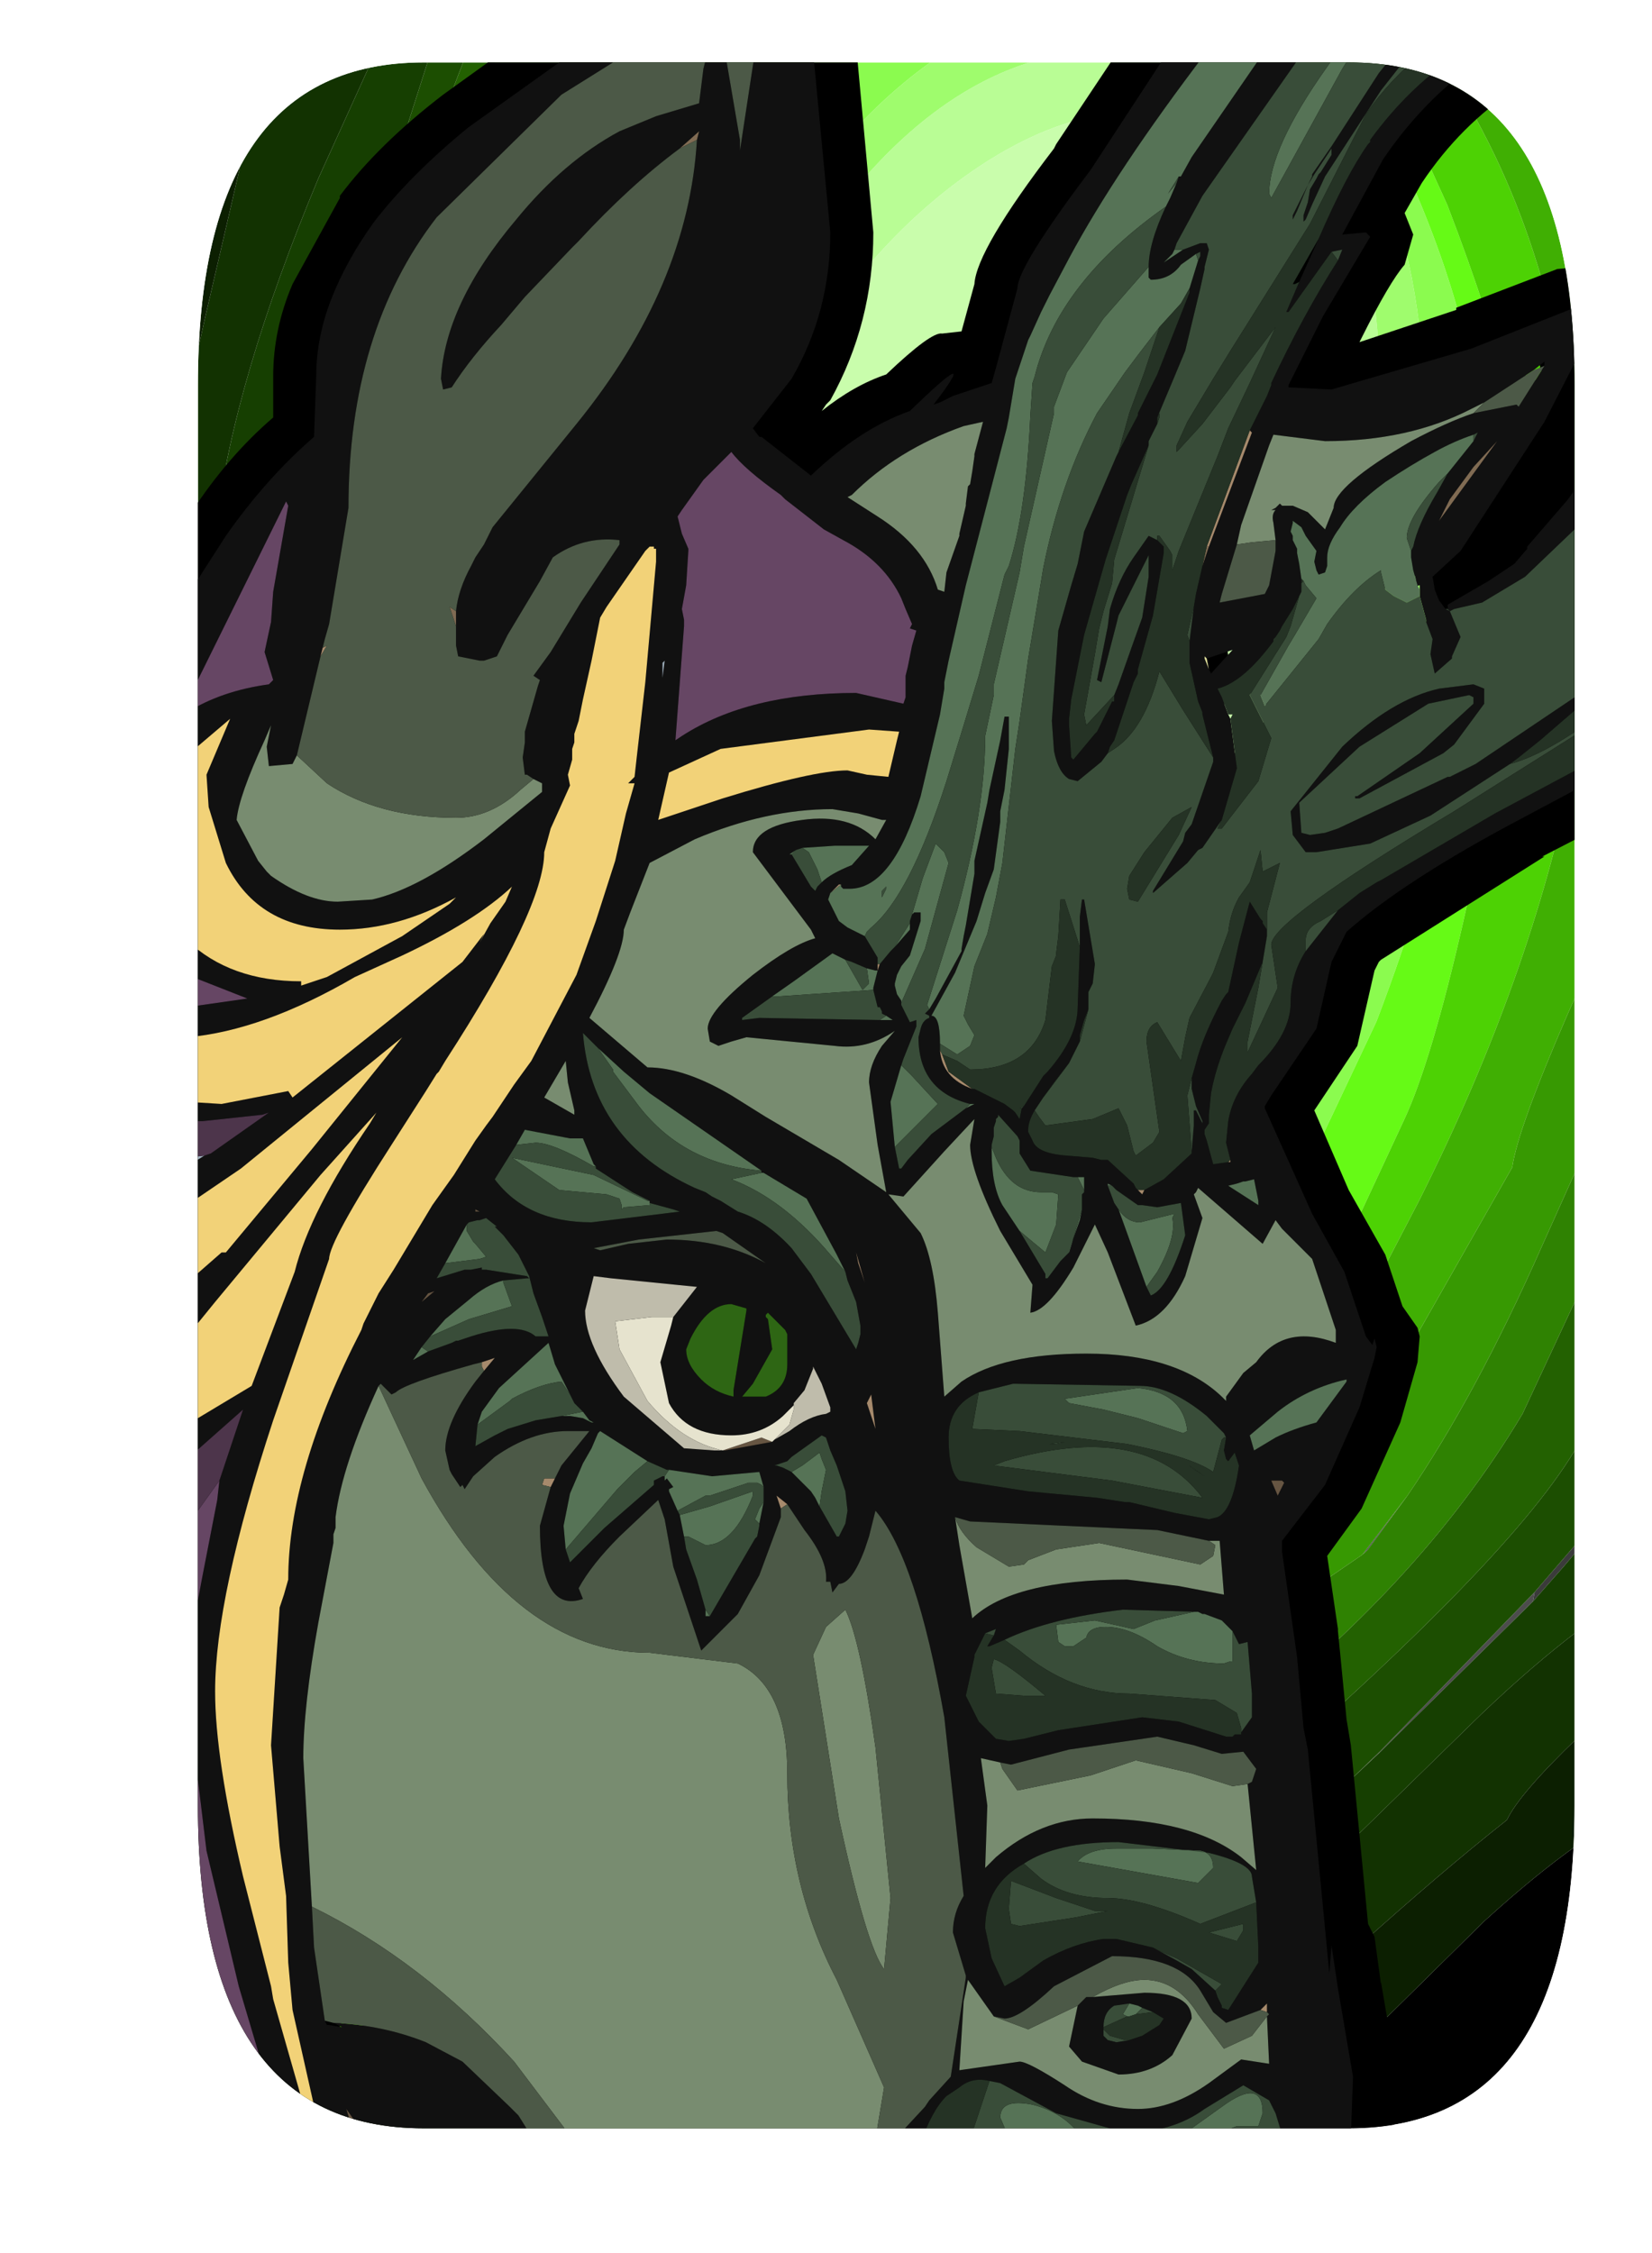 <?xml version="1.0" encoding="UTF-8" standalone="no"?>
<svg xmlns:ffdec="https://www.free-decompiler.com/flash" xmlns:xlink="http://www.w3.org/1999/xlink" ffdec:objectType="frame" height="52.35px" width="38.4px" xmlns="http://www.w3.org/2000/svg">
  <g transform="matrix(1.0, 0.0, 0.0, 1.0, 4.6, 1.45)">
    <clipPath id="clipPath0" transform="matrix(1.0, 0.0, 0.0, 1.0, 0.0, 0.0)">
      <path d="M32.0 7.5 L32.0 40.5 Q32.0 48.0 26.75 48.0 L5.25 48.0 Q0.0 48.0 0.0 40.5 L0.0 7.5 Q0.0 0.0 5.25 0.0 L26.75 0.0 Q32.0 0.0 32.0 7.5" fill="#ff0000" fill-rule="evenodd" stroke="none"/>
    </clipPath>
    <g clip-path="url(#clipPath0)">
      <use ffdec:characterId="523" height="48.0" transform="matrix(1.0, 0.0, 0.0, 1.0, 0.0, 0.0)" width="32.0" xlink:href="#shape0"/>
      <filter id="filter0">
        <feColorMatrix in="SourceGraphic" result="filterResult0" type="matrix" values="-1.466 2.39 0.076 0.0 0.106 0.528 0.223 0.249 0.0 0.106 0.661 2.186 -1.847 0.0 0.106 0.0 0.0 0.0 1.0 0.0"/>
      </filter>
      <use ffdec:characterId="530" filter="url(#filter0)" height="48.0" transform="matrix(0.8, 2.0E-4, -3.0E-4, 1.091, -4.6, -1.45)" width="48.0" xlink:href="#sprite0"/>
      <use ffdec:characterId="578" height="50.75" transform="matrix(1.0, 0.0, 0.0, 1.0, -1.25, -1.25)" width="34.55" xlink:href="#shape2"/>
    </g>
  </g>
  <defs>
    <g id="sprite0" transform="matrix(1.0, 0.0, 0.0, 1.0, 0.0, 0.0)">
      <use ffdec:characterId="529" height="48.0" transform="matrix(1.0, 0.0, 0.0, 1.0, 0.0, 0.0)" width="48.0" xlink:href="#shape1"/>
    </g>
    <g id="shape1" transform="matrix(1.0, 0.0, 0.0, 1.0, 0.0, 0.0)">
      <path d="M37.9 22.6 L38.1 22.25 37.9 22.6" fill="#5c5c5c" fill-rule="evenodd" stroke="none"/>
      <path d="M0.0 28.5 L0.0 28.15 0.15 27.85 0.0 28.5 M47.15 22.65 L47.15 22.6 47.25 22.4 47.15 22.65 M47.2 28.95 L47.2 28.9 47.45 28.55 47.4 28.65 47.2 28.95 M46.95 32.05 L46.95 31.9 47.35 31.5 47.5 31.5 46.95 32.05 M29.7 45.8 L29.55 45.9 29.7 45.8" fill="#272727" fill-rule="evenodd" stroke="none"/>
      <path d="M45.7 16.4 L45.9 15.3 45.95 15.45 45.7 16.4 M47.15 22.6 L47.15 22.65 47.05 22.85 47.0 22.95 47.15 22.6 M47.2 28.9 L47.2 28.95 46.7 29.6 46.4 29.8 46.4 29.7 47.2 28.9 M44.55 34.1 L44.6 33.9 46.95 31.9 46.95 32.05 45.45 33.35 44.55 34.1 M29.7 45.8 L30.3 45.15 30.85 44.9 29.7 45.8" fill="#3b3b3b" fill-rule="evenodd" stroke="none"/>
      <path d="M44.6 33.9 L44.55 34.1 40.05 37.35 40.1 37.3 44.6 33.9" fill="#4d4d4d" fill-rule="evenodd" stroke="none"/>
      <path d="M0.2 5.35 Q0.4 4.2 0.95 3.3 L0.55 4.35 0.2 5.35 M3.95 0.65 Q4.1 0.55 4.35 0.5 L4.75 0.4 Q4.35 0.75 4.15 0.75 L3.95 0.65" fill="#161616" fill-rule="evenodd" stroke="none"/>
      <path d="M40.1 37.3 L40.05 37.35 39.25 37.9 40.1 37.3 M40.9 31.85 L39.75 33.0 39.6 33.1 40.9 31.85 M28.1 41.35 L27.9 41.45 27.7 41.55 28.1 41.35" fill="#555555" fill-rule="evenodd" stroke="none"/>
      <path d="M27.25 35.25 L27.1 35.3 26.65 35.25 27.0 35.25 27.25 35.25 M26.5 35.25 L26.35 35.3 26.4 35.25 26.5 35.25 M18.6 23.15 L19.0 23.7 18.6 23.35 18.6 23.25 18.6 23.15 M17.15 26.25 L17.2 26.2 17.3 26.35 17.15 26.25 M37.05 26.1 L37.25 25.85 37.65 25.4 37.1 26.05 37.05 26.1 M37.9 22.6 L37.85 22.65 37.8 22.8 37.75 22.8 37.9 22.6" fill="#646464" fill-rule="evenodd" stroke="none"/>
      <path d="M22.75 35.5 L22.6 35.5 22.75 35.4 22.75 35.5 M22.65 33.75 L22.8 33.75 22.65 33.75 M22.1 40.15 L22.5 39.8 22.65 39.8 22.6 39.9 Q22.2 40.05 22.1 40.15" fill="#1ad310" fill-rule="evenodd" stroke="none"/>
      <path d="M23.2 35.5 L22.75 35.5 22.75 35.4 22.8 35.4 23.0 35.45 23.2 35.5 M22.65 39.8 L22.8 39.8 22.6 39.9 22.65 39.8" fill="#15ac0d" fill-rule="evenodd" stroke="none"/>
      <path d="M48.0 38.4 L48.0 40.5 Q48.0 42.05 47.65 43.35 L47.3 44.35 46.75 45.35 46.1 46.1 Q44.1 48.0 40.1 48.0 L33.7 48.0 37.55 44.95 43.15 40.9 Q46.15 38.9 48.0 38.4 M0.0 28.15 L0.0 7.5 0.2 5.35 0.55 4.35 0.95 3.3 Q1.9 1.45 3.95 0.65 L4.15 0.75 Q4.35 0.75 4.75 0.4 L5.55 0.2 6.75 0.05 6.75 0.8 Q6.75 1.45 5.15 4.3 3.55 7.15 3.5 7.9 L2.85 14.85 2.0 21.85 Q1.35 25.25 0.15 27.85 L0.0 28.15 M35.15 19.35 L35.65 18.45 35.2 19.3 35.15 19.35 M22.55 33.7 L22.65 33.75 22.55 33.7" fill="#000000" fill-rule="evenodd" stroke="none"/>
      <path d="M35.15 19.35 L35.05 19.4 Q33.95 20.3 33.8 20.9 L32.95 21.6 29.35 25.0 27.0 25.35 Q23.45 25.35 21.05 22.4 19.25 20.15 19.25 18.5 19.25 13.4 22.2 9.05 24.85 5.2 28.75 3.4 32.6 1.65 35.3 3.0 38.25 4.45 38.25 9.2 38.25 12.4 36.0 17.6 L35.65 18.45 35.15 19.35" fill="#c9fdac" fill-rule="evenodd" stroke="none"/>
      <path d="M18.6 23.15 L18.15 21.0 Q17.65 19.5 17.65 18.55 17.65 13.85 21.4 8.1 26.0 1.05 32.35 1.05 37.8 1.05 39.5 4.85 40.15 6.35 40.15 9.5 40.15 11.85 39.3 14.95 38.45 18.15 37.15 20.1 L34.95 22.6 32.3 25.5 Q30.75 27.35 27.45 28.2 23.75 27.75 22.35 27.05 L20.3 25.1 19.0 23.7 18.6 23.15 M35.65 18.45 L36.0 17.6 Q38.25 12.4 38.25 9.2 38.25 4.45 35.3 3.0 32.6 1.65 28.75 3.4 24.85 5.2 22.2 9.05 19.25 13.4 19.25 18.5 19.25 20.15 21.05 22.4 23.45 25.35 27.0 25.35 L29.35 25.0 32.95 21.6 33.8 20.9 Q33.95 20.3 35.05 19.4 L35.15 19.35 35.2 19.3 35.65 18.45" fill="#b9fd95" fill-rule="evenodd" stroke="none"/>
      <path d="M31.5 0.0 L33.8 0.0 Q39.0 0.45 40.75 5.05 41.55 7.15 41.55 11.3 41.55 16.6 38.1 22.25 L37.9 22.6 37.75 22.8 Q37.15 22.8 36.1 23.55 L33.75 25.65 Q33.5 27.05 32.55 27.95 30.8 29.65 25.9 29.65 L23.35 29.35 19.8 26.0 Q17.95 24.2 16.95 23.8 L16.9 23.55 Q16.9 23.05 17.05 22.85 16.5 19.1 16.5 17.75 16.5 13.15 20.75 7.15 25.45 0.55 31.5 0.0 M19.0 23.7 L20.3 25.1 22.35 27.05 Q23.75 27.75 27.45 28.2 30.75 27.35 32.3 25.5 L34.95 22.6 37.15 20.1 Q38.45 18.15 39.3 14.95 40.15 11.85 40.15 9.5 40.15 6.35 39.5 4.85 37.8 1.05 32.35 1.05 26.0 1.05 21.4 8.1 17.65 13.85 17.65 18.55 17.65 19.5 18.15 21.0 L18.6 23.15 18.6 23.25 18.6 23.35 19.0 23.7" fill="#9ffc6d" fill-rule="evenodd" stroke="none"/>
      <path d="M25.8 0.0 L31.5 0.0 Q25.45 0.55 20.75 7.15 16.5 13.15 16.5 17.75 16.5 19.1 17.05 22.85 16.9 23.05 16.9 23.55 L16.95 23.8 Q17.95 24.2 19.8 26.0 L23.35 29.35 25.9 29.65 Q30.8 29.65 32.55 27.95 33.5 27.05 33.75 25.65 L36.1 23.55 Q37.15 22.8 37.75 22.8 L37.8 22.8 37.85 22.65 37.9 22.6 38.1 22.25 Q41.55 16.6 41.55 11.3 41.55 7.15 40.75 5.05 39.0 0.45 33.8 0.0 L38.2 0.0 40.4 2.9 Q43.15 7.05 43.15 10.5 43.15 15.7 40.0 21.75 L37.65 25.4 37.25 25.85 37.05 26.1 Q36.4 26.25 35.3 27.15 32.7 29.2 32.55 29.75 29.1 31.65 24.6 31.85 23.65 31.15 21.5 29.95 19.35 28.8 19.0 28.0 18.5 27.15 17.3 26.35 L17.2 26.2 17.15 26.25 16.85 26.05 16.2 25.75 15.6 22.3 Q14.9 19.15 14.9 17.7 14.9 14.6 15.2 13.05 15.6 11.1 17.0 8.1 18.95 4.0 24.15 0.95 L25.8 0.0" fill="#8bfb4f" fill-rule="evenodd" stroke="none"/>
      <path d="M23.25 0.0 L25.8 0.0 24.15 0.95 Q18.95 4.0 17.0 8.1 15.6 11.1 15.2 13.05 14.9 14.6 14.9 17.7 14.9 19.15 15.6 22.3 L16.2 25.75 16.85 26.05 17.15 26.25 17.3 26.35 Q18.5 27.15 19.0 28.0 19.35 28.8 21.5 29.95 23.65 31.15 24.6 31.85 29.1 31.65 32.55 29.75 32.7 29.2 35.3 27.15 36.4 26.25 37.05 26.1 L37.1 26.05 37.65 25.4 40.0 21.75 Q43.15 15.7 43.15 10.5 43.15 7.05 40.4 2.9 L38.2 0.0 39.55 0.0 39.5 0.25 42.05 4.35 Q44.55 9.1 44.55 11.75 42.4 21.35 40.8 23.85 L38.8 27.0 Q37.4 28.85 35.85 29.85 32.85 31.75 30.85 32.25 L25.4 33.55 23.65 33.5 23.9 33.75 23.6 33.8 22.8 33.75 22.65 33.75 22.55 33.7 Q19.85 32.45 17.95 30.55 16.25 28.8 15.0 26.15 L15.15 25.85 14.8 24.3 Q13.75 19.8 13.75 15.8 13.75 13.1 13.9 12.15 14.2 10.6 15.4 8.0 16.05 6.65 19.8 3.4 23.25 0.4 23.25 0.0" fill="#66fa16" fill-rule="evenodd" stroke="none"/>
      <path d="M20.65 0.0 L23.25 0.0 Q23.25 0.4 19.8 3.4 16.05 6.65 15.4 8.0 14.2 10.6 13.9 12.15 13.75 13.1 13.75 15.8 13.75 19.8 14.8 24.3 L15.15 25.85 15.0 26.15 Q16.25 28.8 17.95 30.55 19.85 32.45 22.55 33.7 L22.65 33.75 22.8 33.75 23.6 33.8 23.9 33.75 23.65 33.5 25.4 33.55 30.85 32.25 Q32.85 31.75 35.85 29.85 37.4 28.85 38.8 27.0 L40.8 23.85 Q42.4 21.35 44.55 11.75 44.55 9.1 42.05 4.35 L39.5 0.25 39.55 0.0 40.1 0.0 40.55 0.0 Q44.45 3.45 45.5 8.25 L45.8 13.7 45.9 15.3 45.7 16.4 Q44.5 20.8 41.25 25.55 L38.8 29.0 Q37.3 30.85 35.0 32.65 34.1 33.4 32.25 33.9 L28.25 35.0 27.25 35.25 27.0 35.25 26.65 35.25 26.5 35.25 26.4 35.25 26.35 35.3 25.1 35.55 23.2 35.5 23.0 35.45 22.8 35.4 22.75 35.4 22.6 35.5 21.5 35.6 20.55 35.25 19.4 34.85 16.2 31.95 15.9 31.65 15.05 30.45 14.0 29.5 13.5 26.85 Q12.95 24.5 12.8 22.55 L12.35 15.05 Q12.35 10.1 16.5 5.1 L20.65 0.1 20.65 0.0" fill="#4dd204" fill-rule="evenodd" stroke="none"/>
      <path d="M45.35 1.35 L45.8 1.7 46.85 2.9 47.3 3.7 45.35 1.35 M48.0 9.15 L48.0 13.6 47.5 17.55 46.85 18.7 Q46.25 19.95 46.25 20.4 L46.25 20.45 45.55 21.6 Q44.1 24.05 43.95 24.85 L38.6 31.75 Q36.65 34.15 30.3 36.7 L22.8 39.8 22.65 39.8 22.5 39.8 22.1 40.15 22.05 40.15 Q20.8 41.0 17.45 45.75 L15.9 48.0 7.9 48.0 Q5.1 48.0 3.3 47.05 5.35 44.55 7.8 39.7 11.35 32.65 11.35 29.2 L10.65 17.85 Q10.65 11.75 13.9 5.75 L17.1 0.0 18.3 0.0 18.6 0.0 20.65 0.0 20.65 0.1 16.5 5.1 Q12.35 10.1 12.35 15.05 L12.8 22.55 Q12.95 24.5 13.5 26.85 L14.0 29.5 15.05 30.45 15.9 31.65 16.2 31.95 19.4 34.85 20.55 35.25 21.5 35.6 22.6 35.5 22.75 35.5 23.2 35.5 25.1 35.55 26.35 35.3 26.5 35.25 26.65 35.25 27.1 35.3 27.25 35.25 28.25 35.0 32.25 33.9 Q34.1 33.4 35.0 32.65 37.3 30.85 38.8 29.0 L41.25 25.55 Q44.5 20.8 45.7 16.4 L45.95 15.45 45.9 15.3 45.8 13.7 45.5 8.25 Q44.45 3.45 40.55 0.0 L41.85 0.1 Q44.05 1.95 45.7 4.25 47.6 6.9 48.0 9.15" fill="#40af03" fill-rule="evenodd" stroke="none"/>
      <path d="M47.3 3.7 Q48.0 5.25 48.0 7.5 L48.0 9.15 Q47.6 6.9 45.7 4.25 44.05 1.95 41.85 0.1 L42.25 0.2 43.7 0.55 45.35 1.35 47.3 3.7 M48.0 13.6 L48.0 20.8 47.6 21.6 47.5 21.9 47.25 22.35 47.25 22.4 47.15 22.6 47.0 22.95 44.8 26.55 Q42.9 29.7 40.9 31.85 L39.6 33.1 29.85 38.0 Q20.9 42.5 20.85 43.95 L20.35 44.4 Q18.25 46.4 17.15 48.0 L15.9 48.0 17.45 45.75 Q20.8 41.0 22.05 40.15 L22.1 40.15 Q22.2 40.05 22.6 39.9 L22.8 39.8 30.3 36.7 Q36.65 34.15 38.6 31.75 L43.95 24.85 Q44.1 24.05 45.55 21.6 L46.25 20.45 46.25 20.4 Q46.25 19.95 46.85 18.7 L47.5 17.55 48.0 13.6 M3.3 47.05 L2.45 46.55 Q4.5 44.8 6.95 38.4 10.0 30.35 10.0 26.3 L9.5 17.5 Q9.5 11.65 12.75 5.75 L16.0 0.0 17.1 0.0 13.9 5.75 Q10.65 11.75 10.65 17.85 L11.35 29.2 Q11.35 32.65 7.8 39.7 5.35 44.55 3.3 47.05" fill="#379902" fill-rule="evenodd" stroke="none"/>
      <path d="M48.0 20.8 L48.0 24.25 47.65 24.75 44.25 30.1 Q41.2 33.85 35.5 37.0 L31.3 39.5 Q29.9 40.2 28.1 41.35 L27.7 41.55 Q26.45 41.7 24.55 43.3 L24.2 43.65 Q22.55 44.75 22.05 45.6 L19.2 48.0 17.15 48.0 Q18.25 46.4 20.35 44.4 L20.85 43.95 Q20.9 42.5 29.85 38.0 L39.6 33.1 39.75 33.0 40.9 31.85 Q42.9 29.7 44.8 26.55 L47.0 22.95 47.05 22.85 47.15 22.65 47.25 22.4 47.25 22.35 47.5 21.9 47.6 21.6 48.0 20.8 M2.45 46.55 L1.7 45.85 Q4.95 41.75 6.7 37.3 8.7 32.2 8.6 27.15 L8.6 15.25 Q9.2 10.8 12.4 4.8 13.85 2.05 15.25 0.0 L16.0 0.0 12.75 5.75 Q9.5 11.65 9.5 17.5 L10.0 26.3 Q10.0 30.35 6.95 38.4 4.5 44.8 2.45 46.55" fill="#2f8202" fill-rule="evenodd" stroke="none"/>
      <path d="M48.0 24.25 L48.0 27.75 47.95 27.8 47.45 28.55 47.2 28.9 46.4 29.7 46.4 29.8 Q45.9 31.65 39.05 36.25 33.8 39.75 31.15 40.85 L30.6 41.15 Q29.35 41.5 27.1 42.9 23.65 45.05 22.5 46.5 L20.6 48.0 19.2 48.0 22.05 45.6 Q22.55 44.75 24.2 43.65 L24.55 43.3 Q26.45 41.7 27.7 41.55 L27.9 41.45 28.1 41.35 Q29.9 40.2 31.3 39.5 L35.5 37.0 Q41.2 33.85 44.25 30.1 L47.65 24.75 48.0 24.25 M1.7 45.85 L1.4 45.5 Q2.7 43.9 4.3 40.25 7.0 34.1 7.5 29.75 L7.5 17.4 7.75 16.2 7.75 15.65 Q7.75 13.65 9.4 9.65 L9.8 8.25 11.3 5.45 14.15 0.0 15.25 0.0 Q13.85 2.05 12.4 4.8 9.2 10.8 8.6 15.25 L8.6 27.15 Q8.7 32.2 6.7 37.3 4.95 41.75 1.7 45.85" fill="#236101" fill-rule="evenodd" stroke="none"/>
      <path d="M48.0 27.75 L48.0 31.0 47.5 31.5 47.35 31.5 46.95 31.9 44.6 33.9 40.1 37.3 39.25 37.9 37.15 39.25 Q31.85 42.5 28.25 45.1 25.95 46.7 24.45 48.0 L20.6 48.0 22.5 46.5 Q23.65 45.05 27.1 42.9 29.35 41.5 30.6 41.15 L31.15 40.85 Q33.8 39.75 39.05 36.25 45.9 31.65 46.4 29.8 L46.7 29.6 47.2 28.95 47.4 28.65 47.45 28.55 47.95 27.8 48.0 27.75 M1.4 45.5 L0.65 44.15 1.9 41.6 4.65 34.9 Q5.75 32.3 6.0 28.9 L6.3 23.0 6.8 17.1 Q7.2 13.75 8.15 11.0 L11.15 4.25 13.0 0.0 14.15 0.0 11.3 5.45 9.8 8.25 9.4 9.65 Q7.75 13.65 7.75 15.65 L7.75 16.2 7.5 17.4 7.5 29.75 Q7.0 34.1 4.3 40.25 2.7 43.9 1.4 45.5" fill="#1c4e01" fill-rule="evenodd" stroke="none"/>
      <path d="M48.0 31.0 L48.0 32.85 46.65 33.85 45.9 34.7 Q44.55 35.45 43.05 36.5 L36.0 41.55 34.8 42.4 Q33.95 42.35 30.85 44.9 L30.3 45.15 29.7 45.8 29.55 45.9 28.55 46.75 27.15 48.0 24.45 48.0 Q25.95 46.7 28.25 45.1 31.85 42.5 37.15 39.25 L39.25 37.9 40.05 37.35 44.55 34.1 45.45 33.35 46.95 32.05 47.5 31.5 48.0 31.0 M0.65 44.15 Q0.0 42.65 0.0 40.6 1.75 37.5 2.85 33.65 3.95 29.85 4.9 22.4 5.75 14.5 6.3 11.15 6.8 8.1 9.25 3.8 L11.6 0.0 13.0 0.0 11.15 4.25 8.15 11.0 Q7.2 13.75 6.8 17.1 L6.3 23.0 6.0 28.9 Q5.75 32.3 4.65 34.9 L1.9 41.6 0.65 44.15" fill="#163f01" fill-rule="evenodd" stroke="none"/>
      <path d="M48.0 32.85 L48.0 35.8 Q47.05 36.15 45.85 37.0 44.15 38.2 43.8 38.75 41.9 39.85 39.4 41.5 33.25 45.6 30.7 48.0 L27.15 48.0 28.55 46.75 29.55 45.9 29.7 45.8 30.85 44.9 Q33.95 42.35 34.8 42.4 L36.0 41.55 43.05 36.5 Q44.55 35.45 45.9 34.7 L46.65 33.85 48.0 32.85 M0.0 40.6 L0.0 40.5 0.0 36.25 Q1.15 33.95 2.1 30.95 3.5 26.3 3.5 22.55 3.5 14.8 5.95 6.8 L8.1 0.0 11.6 0.0 9.25 3.8 Q6.8 8.1 6.3 11.15 5.75 14.5 4.9 22.4 3.95 29.85 2.85 33.65 1.75 37.5 0.0 40.6" fill="#123201" fill-rule="evenodd" stroke="none"/>
      <path d="M48.0 35.8 L48.0 38.4 Q46.15 38.9 43.15 40.9 L37.55 44.95 33.7 48.0 30.7 48.0 Q33.25 45.6 39.4 41.5 41.9 39.85 43.8 38.75 44.15 38.2 45.85 37.0 47.05 36.15 48.0 35.8 M0.0 36.25 L0.0 28.5 0.15 27.85 Q1.35 25.25 2.0 21.85 L2.85 14.85 3.5 7.9 Q3.55 7.15 5.15 4.3 6.75 1.45 6.75 0.8 L6.75 0.05 7.8 0.0 7.9 0.0 8.1 0.0 5.95 6.8 Q3.5 14.8 3.5 22.55 3.5 26.3 2.1 30.95 1.15 33.95 0.0 36.25" fill="#0c1f01" fill-rule="evenodd" stroke="none"/>
    </g>
    <g id="shape2" transform="matrix(1.0, 0.0, 0.0, 1.0, 1.25, 1.25)">
      <path d="M14.95 -1.0 L15.3 -0.4 15.7 3.95 Q15.7 6.05 14.7 7.85 L14.6 7.95 14.5 8.1 Q15.25 7.5 16.0 7.25 17.05 6.25 17.3 6.3 L17.75 6.25 18.05 5.15 Q18.1 4.35 19.9 2.0 L19.95 1.9 21.75 -0.8 22.1 -1.1 22.55 -1.25 30.1 -1.25 30.7 -1.05 31.05 -0.5 31.05 0.1 30.65 0.6 Q29.35 1.45 28.45 2.8 L28.05 3.5 28.25 4.0 28.05 4.7 Q27.7 5.1 27.05 6.4 L27.0 6.5 29.25 5.75 29.25 5.7 31.6 4.8 32.2 4.75 Q32.5 4.8 32.7 5.0 L33.0 5.3 33.3 5.75 33.25 6.3 33.2 6.5 33.1 7.05 32.35 8.5 32.6 8.55 Q32.9 8.65 33.1 8.9 L33.3 9.5 33.3 16.75 33.2 17.25 32.8 17.65 31.25 18.45 31.3 18.45 27.5 20.85 27.45 20.9 27.35 21.1 26.95 22.85 25.95 24.35 26.75 26.2 27.6 27.7 28.0 28.9 28.35 29.4 28.4 29.6 28.35 30.2 27.95 31.6 27.05 33.6 26.25 34.7 26.5 36.4 26.5 36.45 26.55 36.95 26.7 38.5 26.8 39.1 27.2 43.25 27.35 43.55 27.5 44.65 27.5 44.6 27.85 46.65 27.85 46.9 27.8 48.2 27.8 48.3 27.8 48.6 27.45 49.25 26.8 49.5 -0.25 49.5 -0.95 49.2 -1.25 48.5 -1.25 37.75 -1.25 37.0 -1.25 12.4 -1.1 11.9 -0.15 10.45 Q0.7 9.15 1.75 8.25 L1.75 7.3 Q1.75 6.2 2.2 5.15 L3.3 3.15 3.3 3.1 Q4.2 1.9 5.7 0.75 L8.2 -1.05 Q8.45 -1.25 8.75 -1.25 L14.3 -1.25 14.95 -1.0 M31.2 7.1 L31.2 7.05 30.75 6.45 30.35 7.0 31.6 7.65 31.2 7.1 M28.5 12.0 L28.2 12.35 28.05 12.3 28.45 11.85 27.5 12.25 28.4 13.15 28.8 12.75 28.7 12.75 Q28.55 12.6 28.55 12.05 L28.5 12.0 M23.7 13.5 L23.65 13.5 23.65 13.55 23.7 13.5 M24.65 14.6 L23.6 15.0 24.05 16.1 24.95 15.15 24.65 14.6 M24.4 13.95 L24.2 13.5 23.9 13.5 24.0 14.05 24.15 14.3 24.4 13.95 M3.6 44.9 L2.95 46.5 3.95 45.5 3.6 44.9" fill="#000000" fill-rule="evenodd" stroke="none"/>
      <path d="M-0.25 14.85 L-0.25 12.4 0.65 11.0 Q1.6 9.65 2.7 8.7 L2.75 7.3 Q2.75 6.4 3.1 5.5 3.45 4.6 4.1 3.7 4.95 2.6 6.3 1.5 L8.75 -0.25 10.05 -0.25 8.45 0.75 5.55 3.6 Q3.5 6.25 3.5 10.35 L3.05 13.05 2.95 13.4 2.9 13.6 2.85 13.8 2.3 16.1 2.2 16.3 1.65 16.35 1.6 15.9 1.7 15.4 1.55 15.75 Q0.95 17.05 0.9 17.6 L1.4 18.55 1.6 18.8 1.7 18.9 Q2.55 19.5 3.25 19.5 L4.05 19.45 Q5.15 19.2 6.65 18.05 L8.0 16.95 8.0 16.75 7.8 16.65 7.65 16.55 7.6 16.55 7.55 16.15 7.6 15.8 7.6 15.7 7.6 15.55 7.9 14.5 7.95 14.35 7.8 14.25 8.2 13.7 8.9 12.55 9.7 11.35 9.8 11.2 9.8 11.1 Q8.95 11.0 8.25 11.5 L7.95 12.05 7.2 13.3 7.15 13.4 6.95 13.8 6.65 13.9 6.55 13.9 6.05 13.8 6.0 13.55 6.0 13.1 6.0 13.05 6.0 12.75 Q6.05 12.25 6.35 11.7 L6.4 11.6 6.45 11.5 6.65 11.2 6.85 10.8 8.8 8.4 Q11.4 5.2 11.6 1.8 L11.65 1.6 11.2 2.0 Q10.05 2.85 8.85 4.15 L8.7 4.3 7.6 5.45 7.05 6.1 Q6.35 6.85 5.9 7.55 L5.7 7.6 5.65 7.35 Q5.75 5.6 7.4 3.65 8.5 2.3 9.8 1.6 L10.65 1.25 11.65 0.95 11.75 0.15 11.85 -0.25 12.25 -0.25 12.6 1.8 12.6 2.05 12.95 -0.25 14.3 -0.25 14.7 3.95 Q14.7 5.8 13.8 7.35 L12.9 8.5 13.05 8.7 13.1 8.7 14.25 9.6 Q15.4 8.5 16.55 8.1 18.25 6.45 17.1 7.95 L17.25 7.9 17.55 7.75 18.45 7.45 18.55 7.1 19.05 5.25 Q19.05 4.75 20.75 2.5 L22.55 -0.25 23.45 -0.25 Q21.35 2.5 20.25 4.55 L19.8 5.4 19.6 5.8 19.35 6.35 19.3 6.45 19.0 7.35 18.85 8.25 18.8 8.5 17.85 12.15 17.45 13.9 17.35 14.4 17.35 14.55 17.3 14.85 17.25 15.15 16.8 17.05 Q16.15 19.2 15.15 19.2 L15.0 19.2 14.95 19.15 14.95 19.1 14.9 19.1 14.7 19.3 14.65 19.45 14.9 19.95 15.1 20.1 15.2 20.15 15.5 20.3 15.8 20.8 15.8 20.95 15.8 21.1 15.85 20.95 16.1 20.65 16.2 20.55 16.55 20.15 16.55 20.0 16.55 19.95 16.6 19.8 16.65 19.75 16.7 19.75 16.8 19.75 16.8 19.85 16.8 19.95 16.55 20.75 16.35 21.0 16.25 21.2 16.2 21.4 16.2 21.45 16.25 21.65 16.35 21.8 16.35 21.85 16.35 21.9 16.55 22.3 16.7 22.25 16.7 22.4 16.4 23.15 16.35 23.3 16.1 24.15 16.2 25.2 16.3 25.7 16.35 25.7 16.5 25.5 17.05 24.9 17.85 24.3 18.05 24.2 17.95 24.2 Q16.75 23.9 16.75 22.65 L16.8 22.45 Q16.85 22.25 17.0 22.2 L17.0 22.15 16.9 22.1 17.0 22.0 17.15 21.75 17.75 20.65 17.75 20.6 17.8 20.3 17.85 20.05 18.05 18.85 18.05 18.55 18.35 17.2 18.4 16.9 18.65 15.75 18.75 15.2 18.85 15.2 18.85 15.95 18.75 16.9 18.65 17.4 18.65 17.65 18.5 18.75 18.3 19.3 18.1 19.95 17.6 21.15 17.05 22.15 Q17.25 22.15 17.25 22.8 L17.25 22.95 Q17.3 23.6 18.0 23.85 L18.05 23.85 18.75 24.2 18.95 24.35 19.0 24.4 19.1 24.55 19.15 24.3 19.2 24.25 19.65 23.55 19.75 23.45 Q20.45 22.65 20.45 21.95 L20.5 20.55 20.5 19.85 20.55 19.45 20.6 19.45 20.85 20.95 20.8 21.4 20.7 21.6 20.7 21.7 20.7 21.85 20.7 22.0 20.6 22.25 20.5 22.6 20.5 22.75 20.25 23.25 19.9 23.7 19.65 24.05 19.45 24.35 Q19.3 24.6 19.3 24.8 L19.3 24.85 19.4 25.05 Q19.5 25.35 20.2 25.4 L20.8 25.45 21.0 25.5 21.1 25.5 21.15 25.5 21.75 26.05 21.8 26.15 21.85 26.2 21.95 26.3 22.0 26.2 22.45 25.95 23.1 25.35 23.1 25.3 23.15 24.7 23.15 24.35 23.2 24.35 23.35 24.65 23.35 24.6 23.2 24.25 23.1 23.85 23.1 23.6 23.2 23.25 Q23.35 22.65 23.8 21.8 L23.9 21.65 23.95 21.6 24.2 20.45 24.45 19.5 24.7 19.9 24.75 19.95 24.75 20.0 24.85 20.15 24.85 20.3 24.75 20.9 24.35 21.85 24.2 22.15 24.05 22.45 23.9 22.8 Q23.65 23.4 23.55 23.95 L23.5 24.45 23.5 24.65 23.4 24.8 23.4 24.9 23.45 25.05 23.6 25.6 23.95 25.55 24.0 25.55 24.0 25.5 23.9 25.1 23.95 24.6 Q24.05 24.0 24.5 23.5 L24.65 23.3 Q25.4 22.55 25.4 21.85 25.4 21.2 25.75 20.65 L26.5 19.7 27.0 19.3 27.4 19.05 27.5 19.0 30.15 17.45 32.3 16.3 32.3 16.75 30.8 17.55 Q28.05 19.0 26.7 20.2 L26.35 20.9 26.0 22.45 24.95 24.0 24.8 24.25 24.8 24.3 25.9 26.75 26.65 28.1 27.15 29.6 27.3 29.8 27.35 29.65 27.4 29.85 27.35 30.1 27.0 31.25 26.2 33.05 25.2 34.35 25.2 34.6 25.55 37.05 25.7 38.7 25.8 39.2 26.3 44.4 26.35 43.75 26.5 44.75 26.85 46.8 26.8 48.2 26.8 48.5 25.25 48.5 25.25 48.45 25.25 48.35 25.25 48.3 25.05 47.65 24.9 47.35 24.3 47.0 23.4 47.55 Q22.65 48.1 21.55 48.1 L19.95 47.65 18.65 46.95 18.4 46.9 Q18.0 46.8 17.7 47.05 L17.4 47.25 Q17.05 47.6 16.8 48.35 L16.75 48.5 16.05 48.5 16.25 48.2 16.9 47.5 17.0 47.35 17.5 46.8 17.85 44.5 17.85 44.45 17.55 43.45 Q17.55 43.0 17.8 42.6 L17.35 38.45 Q16.7 34.75 15.75 33.65 L15.6 34.25 15.5 34.55 Q15.2 35.35 14.9 35.35 L14.75 35.55 14.7 35.3 14.6 35.3 Q14.65 34.8 14.1 34.1 L13.7 33.5 13.45 33.3 13.55 33.6 13.55 33.8 13.05 35.15 12.55 36.05 11.7 36.9 11.05 34.95 10.85 33.85 10.7 33.4 9.8 34.25 Q9.15 34.9 8.85 35.45 L8.95 35.7 Q7.95 36.05 7.95 34.0 L8.2 33.1 8.3 32.9 8.45 32.6 9.1 31.8 8.85 31.8 8.6 31.8 Q7.75 31.8 6.9 32.4 L6.4 32.85 6.2 33.15 6.15 33.05 6.1 33.1 5.9 32.8 5.85 32.7 5.75 32.25 Q5.75 31.6 6.45 30.65 L6.65 30.4 6.9 30.1 6.6 30.2 6.4 30.25 Q4.8 30.7 4.6 30.9 L4.5 30.95 4.25 30.7 4.2 30.75 Q3.35 32.6 3.2 33.8 L3.2 34.05 3.15 34.2 3.15 34.4 2.8 36.25 Q2.45 38.2 2.45 39.4 L2.65 42.85 2.7 43.8 2.95 45.5 3.0 45.6 3.05 45.6 3.35 45.65 3.15 45.55 Q4.3 45.6 5.3 46.0 L6.15 46.45 7.25 47.5 7.45 47.7 7.95 48.5 4.15 48.5 3.8 48.05 3.45 47.55 3.6 48.05 3.65 48.25 3.85 48.5 2.9 48.5 2.75 47.7 2.2 45.25 2.1 44.15 2.05 42.6 1.9 41.45 1.7 39.1 1.9 35.9 2.0 35.6 2.1 35.25 Q2.1 32.75 3.8 29.45 L3.85 29.3 4.0 29.0 4.05 28.9 4.2 28.6 4.55 28.05 5.3 26.8 5.45 26.55 5.95 25.85 6.45 25.05 6.7 24.7 6.85 24.5 7.35 23.75 7.75 23.2 8.8 21.2 9.25 19.95 9.7 18.55 9.95 17.45 10.15 16.75 10.0 16.75 10.15 16.6 10.2 16.15 10.4 14.4 10.65 11.6 10.65 11.45 10.65 11.3 10.6 11.3 10.6 11.25 10.5 11.25 10.4 11.35 9.5 12.65 9.35 12.9 9.15 13.9 9.05 14.35 8.95 14.8 8.85 15.3 8.75 15.6 8.75 15.75 8.75 15.8 8.7 15.95 8.7 16.2 8.6 16.55 8.65 16.8 8.2 17.8 8.05 18.35 Q8.05 19.65 5.75 23.2 L5.6 23.45 5.55 23.5 5.3 23.9 4.5 25.15 Q3.05 27.4 3.05 27.8 L1.75 31.55 Q0.4 35.65 0.4 37.85 0.4 39.4 1.05 42.15 L1.7 44.7 1.75 45.0 2.75 48.5 2.1 48.5 2.0 48.1 1.5 46.55 0.95 44.7 0.2 41.55 0.0 39.9 -0.25 37.75 -0.25 37.0 -0.2 36.8 0.1 35.2 0.45 33.4 0.5 32.95 1.05 31.3 -0.25 32.45 -0.25 31.65 1.25 30.75 2.25 28.1 Q2.6 26.7 4.0 24.65 L4.15 24.4 2.85 25.85 0.4 28.8 -0.25 29.6 -0.25 28.35 0.55 27.65 0.65 27.65 2.65 25.25 4.75 22.65 1.0 25.7 -0.25 26.55 -0.25 25.65 0.15 25.4 0.3 25.35 1.65 24.4 1.5 24.45 0.1 24.6 -0.25 24.6 -0.25 24.15 0.55 24.2 2.1 23.9 2.2 24.05 6.15 20.9 6.65 20.25 6.55 20.45 6.8 20.0 7.15 19.5 7.3 19.15 Q6.45 19.95 4.75 20.75 L3.65 21.25 Q1.5 22.5 -0.25 22.65 L-0.25 21.95 1.15 21.75 -0.25 21.2 -0.25 20.4 Q0.75 21.35 2.4 21.35 L2.4 21.45 3.0 21.25 4.75 20.3 5.85 19.55 6.0 19.4 Q4.65 20.15 3.3 20.15 1.4 20.15 0.65 18.6 L0.25 17.3 0.2 16.55 0.75 15.25 -0.25 16.1 -0.25 15.1 Q0.55 14.6 1.65 14.45 L1.75 14.35 1.55 13.7 1.7 13.0 1.75 12.3 2.1 10.3 2.05 10.2 -0.25 14.85 M24.8 -0.25 L25.7 -0.25 23.35 3.1 22.75 4.2 22.7 4.35 22.65 4.45 22.5 4.6 22.45 4.65 22.75 4.45 22.9 4.35 23.3 4.2 23.45 4.2 23.5 4.35 23.4 4.75 23.4 4.8 23.3 5.25 22.95 6.7 22.7 7.3 22.3 8.25 22.3 8.4 22.1 8.8 22.1 8.9 21.7 9.8 21.6 10.05 21.1 11.55 20.6 13.3 20.3 14.8 20.25 15.25 20.25 15.4 20.3 16.15 20.35 16.2 20.85 15.6 20.9 15.55 21.25 14.85 21.3 14.85 21.3 14.7 21.4 14.45 21.7 13.6 21.95 12.9 22.1 11.95 22.1 11.45 21.4 12.85 21.35 13.05 21.0 14.4 20.9 14.35 21.15 13.1 21.2 12.7 Q21.4 12.0 21.75 11.5 L22.1 11.0 22.3 11.1 22.45 11.25 22.45 11.35 22.45 11.4 22.2 12.85 21.85 14.1 21.85 14.2 21.8 14.3 21.75 14.4 21.3 15.75 21.2 15.9 21.15 16.05 21.0 16.25 20.45 16.7 20.25 16.65 Q20.0 16.5 19.9 16.0 L19.85 15.3 20.0 13.2 20.3 12.15 20.45 11.65 20.6 10.9 21.35 9.15 21.4 9.05 21.85 8.2 21.85 8.15 22.3 7.25 23.05 5.35 23.05 5.25 23.25 4.6 23.3 4.5 23.3 4.4 23.2 4.45 22.85 4.7 Q22.6 5.05 22.15 5.05 L22.1 5.0 22.1 4.75 Q22.1 4.2 22.5 3.35 L22.6 3.15 22.75 2.8 22.8 2.65 22.85 2.65 23.1 2.2 24.65 -0.05 24.8 -0.25 M27.85 -0.25 L28.2 -0.25 28.05 -0.05 27.5 0.65 26.2 2.65 25.9 3.3 25.75 3.65 25.7 3.7 25.7 3.55 25.8 3.25 25.85 2.95 26.0 2.7 26.05 2.6 26.1 2.55 26.35 2.15 26.35 2.0 25.95 2.6 25.8 2.85 25.55 3.45 25.45 3.65 25.45 3.55 25.9 2.65 25.9 2.6 26.35 1.95 27.45 0.25 27.85 -0.25 M29.4 -0.25 L30.1 -0.25 Q28.6 0.7 27.55 2.25 L26.6 4.0 27.15 3.95 27.25 4.05 26.15 5.9 25.35 7.5 25.35 7.55 26.35 7.6 29.6 6.65 32.0 5.7 32.3 6.0 32.0 6.7 32.2 6.6 31.3 8.35 29.35 11.35 28.7 11.95 28.75 12.25 28.85 12.5 29.0 12.7 29.1 12.75 29.35 13.35 29.15 13.8 29.15 13.85 28.75 14.2 28.65 13.75 28.7 13.4 28.55 13.0 28.55 12.95 28.4 12.4 28.4 12.25 28.4 12.15 28.35 12.15 28.25 11.8 28.2 11.5 28.2 11.35 28.25 11.25 Q28.35 10.75 28.8 10.0 L29.05 9.55 29.65 8.8 29.7 8.7 29.75 8.6 29.65 8.65 Q29.2 8.8 28.75 9.05 28.2 9.35 27.6 9.75 26.85 10.3 26.55 10.8 26.25 11.2 26.25 11.5 L26.25 11.7 26.2 11.85 26.05 11.9 26.0 11.8 25.95 11.6 26.0 11.35 25.75 11.0 25.65 10.8 25.45 10.65 25.45 10.7 25.4 10.9 25.45 11.0 25.45 11.1 25.55 11.3 25.55 11.4 25.6 11.65 25.65 12.0 25.65 12.1 25.65 12.2 25.65 12.3 25.6 12.4 25.45 12.7 25.2 13.1 25.15 13.2 25.05 13.35 25.0 13.4 25.0 13.45 Q24.3 14.4 23.7 14.55 L23.8 14.75 23.95 15.15 24.0 15.25 24.15 16.4 23.8 17.6 23.35 18.25 23.25 18.3 23.0 18.6 22.2 19.3 22.2 19.25 22.9 18.1 22.95 17.9 23.1 17.7 23.6 16.25 23.6 16.15 23.55 15.95 23.35 15.15 23.35 15.1 23.25 14.85 23.05 13.95 23.05 13.9 23.05 13.45 23.15 12.65 23.2 12.35 23.35 11.7 23.5 11.25 24.5 8.6 24.45 8.55 24.85 7.75 24.95 7.5 24.95 7.45 Q25.7 5.85 26.5 4.6 L26.6 4.35 26.35 4.4 25.35 5.8 25.3 5.8 25.6 5.1 26.05 4.1 Q26.7 2.6 27.2 1.9 L27.25 1.85 27.25 1.8 Q28.2 0.5 29.4 -0.25 M29.05 12.7 L29.05 12.6 30.0 12.05 30.6 11.65 30.9 11.3 30.9 11.25 31.85 10.15 32.3 9.5 32.3 10.5 32.0 10.85 30.85 11.95 29.85 12.55 29.2 12.7 29.1 12.75 29.05 12.7 M32.3 14.55 L32.3 14.8 31.2 15.75 30.7 16.15 30.5 16.3 28.65 17.5 27.25 18.15 26.0 18.35 25.75 18.35 25.45 17.95 25.4 17.4 26.6 15.9 Q27.75 14.8 28.85 14.55 L29.65 14.45 29.9 14.55 29.9 14.85 29.9 14.9 29.2 15.85 28.95 16.05 27.0 17.1 26.9 17.1 26.9 17.05 26.95 17.05 28.4 16.05 29.65 14.9 29.65 14.75 29.55 14.7 28.6 14.9 27.0 15.9 25.6 17.2 25.65 17.9 25.85 17.95 26.2 17.9 26.5 17.8 29.05 16.6 29.1 16.6 29.7 16.3 32.3 14.55 M29.65 8.15 L30.65 7.95 30.7 8.0 31.3 7.05 31.3 6.95 31.05 7.15 29.9 7.9 29.6 8.05 Q28.15 8.8 26.2 8.8 L25.0 8.65 24.9 8.9 24.25 10.75 24.15 11.2 23.8 12.35 23.75 12.55 24.8 12.35 24.9 12.15 25.05 11.35 25.05 11.1 25.0 10.7 Q24.95 10.5 25.05 10.4 L24.95 10.4 25.05 10.35 25.15 10.25 25.2 10.3 25.35 10.3 25.45 10.3 25.8 10.45 26.2 10.85 26.4 10.35 Q26.4 9.85 28.2 8.8 29.05 8.35 29.65 8.15 M29.1 10.15 L28.85 10.65 30.2 8.8 29.65 9.4 29.1 10.15 M23.45 13.85 L23.4 13.8 23.4 13.85 23.5 14.1 23.55 14.2 24.05 13.65 23.45 13.85 M11.15 10.55 L11.25 10.95 11.4 11.3 11.4 11.35 11.35 12.15 11.25 12.7 11.3 12.95 11.3 13.1 11.1 15.75 11.25 15.65 Q12.8 14.65 15.3 14.65 L16.4 14.9 16.45 14.75 16.45 14.25 16.5 14.05 16.6 13.55 16.7 13.2 16.55 13.15 16.6 13.05 16.45 12.7 16.35 12.45 Q15.95 11.6 15.0 11.1 L14.55 10.85 13.65 10.15 13.55 10.05 Q12.7 9.45 12.4 9.05 L11.75 9.7 11.25 10.4 11.15 10.55 M18.05 9.15 L18.05 9.1 18.25 8.35 17.8 8.45 Q16.25 9.0 15.2 10.05 L15.1 10.1 15.8 10.55 Q16.9 11.25 17.2 12.25 L17.35 12.3 17.4 11.85 17.7 11.0 17.7 10.95 17.85 10.3 17.85 10.25 17.9 9.85 17.95 9.8 18.0 9.5 18.05 9.15 M9.9 20.15 Q9.9 20.7 9.1 22.2 L10.45 23.35 Q11.3 23.35 12.4 24.0 L13.2 24.5 14.9 25.5 16.0 26.25 15.8 25.15 15.6 23.7 Q15.6 23.3 15.9 22.85 L16.2 22.5 Q15.55 22.95 14.8 22.85 L12.75 22.65 12.4 22.75 12.1 22.85 11.9 22.75 11.85 22.45 Q11.85 22.05 12.9 21.2 13.8 20.5 14.35 20.35 L14.25 20.15 12.9 18.35 Q12.9 17.75 14.05 17.6 15.15 17.45 15.75 18.05 L16.0 17.6 15.9 17.6 15.35 17.45 14.75 17.35 Q13.2 17.35 11.55 18.05 L10.5 18.6 10.05 19.75 9.9 20.15 M9.3 22.9 L8.95 22.55 Q9.15 25.05 11.55 26.15 L11.8 26.25 11.95 26.35 12.15 26.45 12.55 26.7 Q13.2 26.9 13.8 27.55 L14.25 28.15 15.3 29.9 15.35 29.75 15.4 29.55 15.4 29.5 15.4 29.4 15.4 29.35 15.3 28.8 15.1 28.3 15.05 28.1 14.85 27.7 14.15 26.4 13.9 26.25 13.15 25.8 13.1 25.8 13.1 25.75 10.5 23.95 9.9 23.45 9.3 22.9 M8.75 24.35 L8.6 23.7 8.55 23.2 8.05 24.05 8.75 24.45 8.75 24.35 M16.05 16.6 L16.25 15.75 16.3 15.55 15.6 15.5 12.15 15.95 10.95 16.5 10.7 17.6 12.2 17.1 Q14.3 16.45 15.1 16.45 L15.55 16.55 16.05 16.6 M10.85 13.9 L10.8 13.95 10.8 14.3 10.85 13.9 M14.5 19.05 Q14.7 18.85 15.2 18.65 L15.6 18.2 14.8 18.2 14.05 18.25 13.9 18.3 13.75 18.4 13.8 18.4 14.25 19.15 14.35 19.25 14.4 19.15 14.5 19.05 M15.05 20.85 L14.75 20.7 13.85 21.35 13.35 21.7 12.65 22.2 12.65 22.25 13.05 22.2 15.85 22.25 16.0 22.25 16.15 22.25 16.0 22.15 15.9 22.1 15.9 22.05 15.85 21.95 15.8 21.95 15.7 21.55 15.7 21.5 15.8 21.1 15.75 21.1 15.55 21.05 15.2 20.9 15.05 20.85 M20.45 25.9 L20.35 25.9 19.35 25.75 19.1 25.35 19.1 25.05 19.05 24.95 18.6 24.45 18.6 24.5 18.55 24.55 18.55 24.6 18.5 24.75 18.5 24.95 18.45 25.15 18.45 25.2 18.45 25.3 Q18.45 26.1 18.7 26.55 L19.1 27.15 19.7 28.15 19.7 28.25 19.75 28.25 20.05 27.85 20.2 27.7 20.25 27.65 20.25 27.6 20.5 26.9 20.55 26.65 20.55 26.35 20.55 26.3 20.6 26.25 20.6 26.2 20.6 25.9 20.45 25.9 M18.65 27.15 Q17.95 25.75 17.95 25.15 L18.05 24.55 17.35 25.3 16.4 26.35 16.05 26.3 16.8 27.2 Q17.1 27.8 17.2 29.05 L17.35 31.0 17.75 30.65 Q18.7 30.0 20.65 30.0 22.75 30.0 23.8 31.0 L23.9 31.1 23.9 31.0 24.3 30.45 24.6 30.2 Q25.25 29.3 26.45 29.75 L26.45 29.45 25.9 27.8 25.2 27.1 25.05 26.9 24.75 27.45 23.25 26.15 23.2 26.25 23.15 26.3 23.35 26.85 22.95 28.2 Q22.5 29.2 21.8 29.35 L21.15 27.65 20.85 27.0 20.35 28.0 Q19.75 29.0 19.35 29.05 L19.4 28.4 18.65 27.15 M15.5 28.35 L15.3 27.65 15.35 27.9 15.5 28.35 M23.9 31.95 L23.85 31.85 23.45 31.45 Q22.6 30.75 21.9 30.75 L18.95 30.7 18.15 30.9 Q17.45 31.2 17.45 31.95 17.45 32.75 17.7 32.95 L19.3 33.2 20.9 33.35 21.55 33.45 21.65 33.45 22.7 33.7 23.5 33.85 23.7 33.8 Q24.05 33.65 24.2 32.6 L24.1 32.3 23.95 32.5 23.9 32.45 23.85 32.25 23.9 31.95 M10.5 26.5 L10.5 26.45 10.1 26.25 9.25 25.7 9.25 25.65 9.2 25.6 8.95 25.0 8.65 25.0 7.6 24.8 7.4 25.15 6.9 25.95 Q7.65 26.95 9.15 26.95 L10.8 26.75 11.2 26.7 11.05 26.65 10.5 26.5 M12.05 27.15 L10.25 27.35 9.2 27.55 9.35 27.6 10.0 27.45 10.9 27.35 Q12.2 27.35 13.2 27.9 L12.2 27.2 12.05 27.15 M11.45 29.65 L11.35 29.9 Q11.35 30.25 11.7 30.6 12.0 30.9 12.45 31.0 L12.45 30.85 12.75 29.0 12.75 28.95 12.4 28.85 Q11.85 28.85 11.45 29.65 M13.85 31.2 L13.6 31.45 Q13.1 31.9 12.4 31.9 11.35 31.9 10.95 31.15 L10.75 30.2 11.0 29.35 11.05 29.15 11.6 28.45 9.6 28.25 9.2 28.2 9.15 28.4 9.0 29.0 Q9.0 29.8 9.9 31.0 L11.3 32.2 12.0 32.25 12.15 32.25 12.2 32.25 12.25 32.25 13.35 32.05 13.4 32.0 13.75 31.8 Q14.2 31.45 14.6 31.4 L14.7 31.35 14.7 31.25 14.5 30.7 14.3 30.3 14.3 30.35 14.1 30.85 13.85 31.15 13.85 31.2 M13.25 29.2 L13.35 29.9 12.9 30.7 12.65 31.0 12.8 31.0 13.2 31.0 Q13.7 30.8 13.7 30.25 L13.7 29.55 13.65 29.45 13.25 29.05 13.2 29.1 13.2 29.15 13.25 29.2 M14.45 33.55 L14.85 34.25 14.9 34.25 15.05 33.95 15.1 33.65 15.05 33.2 14.85 32.6 14.7 32.25 14.6 31.95 14.5 31.9 13.8 32.4 13.7 32.5 13.4 32.6 13.45 32.6 13.6 32.65 13.8 32.75 13.9 32.85 14.25 33.2 14.35 33.35 14.45 33.55 M13.15 33.1 L13.05 32.75 11.95 32.85 10.95 32.7 10.9 32.7 10.45 32.5 9.35 31.8 9.3 31.85 9.15 32.2 8.95 32.55 8.65 33.25 8.5 34.0 8.55 34.55 8.65 34.85 9.45 34.05 10.6 33.05 10.6 32.95 10.8 32.85 10.85 32.85 10.85 32.95 10.9 32.9 11.05 33.1 10.95 33.15 10.95 33.2 11.15 33.65 11.2 33.75 11.3 34.25 11.35 34.55 11.6 35.25 11.8 35.95 11.8 36.1 11.9 36.1 12.95 34.3 13.0 34.25 13.05 34.0 13.05 33.95 13.15 33.45 13.15 33.4 13.15 33.25 13.15 33.1 M15.55 31.15 L15.75 31.75 15.65 30.95 15.55 31.15 M17.6 33.8 L17.7 34.45 18.0 36.15 Q18.95 35.25 21.6 35.25 L22.8 35.4 23.85 35.6 23.75 34.35 23.7 34.35 23.5 34.35 22.3 34.1 17.95 33.9 17.6 33.8 M18.75 36.65 L18.4 36.8 18.35 36.8 18.5 36.55 18.55 36.4 18.3 36.5 18.05 37.0 18.05 37.05 17.85 37.95 18.15 38.55 18.2 38.6 18.55 38.95 18.85 39.0 19.2 38.95 20.0 38.75 21.95 38.45 22.8 38.55 23.9 38.9 24.05 38.9 24.1 38.85 24.25 38.85 24.25 38.8 24.5 38.45 24.5 37.9 24.4 36.7 24.2 36.75 24.05 36.45 23.8 36.2 23.4 36.05 23.35 36.05 23.25 36.0 21.5 35.95 Q19.8 36.15 18.75 36.65 M5.35 29.95 L5.9 29.75 6.0 29.7 6.05 29.7 6.35 29.6 Q7.45 29.25 7.85 29.6 L8.0 29.6 8.15 29.6 8.0 29.15 7.8 28.6 7.7 28.2 7.45 27.7 7.1 27.25 6.9 27.05 6.95 27.05 6.7 26.85 6.55 26.9 6.5 26.9 6.3 26.95 6.25 27.0 5.75 27.9 5.55 28.25 6.2 28.05 6.35 28.05 6.6 28.0 6.6 28.05 6.7 28.05 7.65 28.2 7.7 28.25 7.65 28.25 7.1 28.3 Q6.7 28.4 6.3 28.75 L5.75 29.2 5.4 29.6 5.2 29.85 5.0 30.15 5.35 29.95 M6.45 26.7 L6.55 26.7 6.45 26.65 6.45 26.7 M5.2 28.8 L5.5 28.55 5.35 28.6 5.2 28.8 M8.65 30.95 L8.3 30.25 8.15 29.75 7.0 30.8 6.6 31.35 6.5 31.65 6.45 32.15 6.9 31.9 7.2 31.75 7.85 31.55 8.45 31.45 8.65 31.45 8.95 31.5 9.15 31.6 9.2 31.6 9.1 31.55 8.95 31.35 8.75 31.15 8.65 30.95 M24.4 40.0 L24.5 39.95 24.6 39.65 24.3 39.25 23.8 39.3 23.15 39.1 22.3 38.9 20.25 39.2 18.9 39.55 18.65 39.5 18.2 39.4 18.35 40.5 18.3 41.95 18.55 41.7 Q19.6 40.8 20.8 40.8 23.1 40.8 24.25 41.7 L24.6 42.0 24.4 40.0 M19.2 41.85 Q18.3 42.35 18.3 43.35 L18.45 44.05 18.75 44.7 19.1 44.5 19.65 44.1 Q20.35 43.7 21.05 43.6 L21.35 43.6 22.2 43.8 22.75 44.1 23.1 44.3 23.65 44.8 23.7 44.95 23.8 45.15 23.8 45.2 23.95 45.25 24.65 44.15 24.65 43.8 24.6 42.75 24.5 42.15 Q24.5 41.85 23.5 41.6 L21.4 41.35 Q19.95 41.35 19.2 41.85 M24.7 45.25 L23.9 45.55 23.6 45.3 23.3 44.8 Q22.8 44.0 21.25 44.0 L19.9 44.7 Q19.1 45.45 18.75 45.45 L18.5 45.4 17.9 44.55 17.8 45.05 17.7 46.65 19.1 46.45 Q19.3 46.45 20.15 47.0 20.95 47.55 21.85 47.55 22.65 47.55 23.5 46.95 L24.25 46.4 24.9 46.5 24.85 45.4 24.9 45.35 24.85 45.3 24.85 45.1 24.7 45.25 M20.45 45.15 L20.65 44.95 20.8 44.95 22.0 44.85 Q23.1 44.85 23.1 45.45 L22.65 46.3 Q22.15 46.75 21.4 46.75 L20.55 46.45 20.25 46.1 20.45 45.15 M26.7 30.6 Q25.8 30.8 25.1 31.35 L24.45 31.9 24.55 32.25 25.05 31.95 Q25.45 31.75 26.0 31.6 L26.7 30.65 26.7 30.6 M24.35 26.0 L24.3 26.0 24.15 26.05 23.95 26.1 24.65 26.55 24.65 26.45 24.55 25.95 24.35 26.0 M22.05 28.45 L22.15 28.65 Q22.55 28.5 22.95 27.25 L22.85 26.5 22.3 26.6 21.95 26.55 21.85 26.55 21.35 26.2 21.25 26.1 21.15 26.05 21.15 26.1 21.3 26.5 21.4 26.65 22.05 28.45 M25.2 32.95 L24.95 32.95 25.1 33.3 25.25 33.0 25.2 32.95 M21.65 45.95 L21.95 45.85 22.35 45.6 22.45 45.45 22.2 45.3 21.95 45.2 21.85 45.15 21.65 45.1 21.3 45.15 Q21.05 45.3 21.05 45.65 L21.05 45.7 21.05 45.85 21.15 45.95 21.35 46.0 21.65 45.95" fill="#111111" fill-rule="evenodd" stroke="none"/>
      <path d="M24.45 8.55 L24.5 8.6 23.5 11.25 23.45 11.25 24.45 8.55 M21.85 26.2 L22.0 26.2 21.95 26.3 21.85 26.2 M23.95 25.55 L24.0 25.5 24.0 25.55 23.95 25.55 M17.3 23.05 L17.45 23.45 18.0 23.85 Q17.3 23.6 17.25 22.95 L17.3 23.05 M14.95 19.1 L14.7 19.3 14.9 19.1 14.95 19.1 M2.85 13.8 L2.9 13.6 3.0 13.55 2.85 13.8 M15.85 20.95 L15.8 21.1 15.8 20.95 15.85 20.95 M15.5 28.35 L15.35 27.9 15.3 27.65 15.5 28.35 M8.2 33.1 L8.0 33.05 8.05 32.9 8.3 32.9 8.2 33.1 M6.65 30.4 L6.6 30.3 6.6 30.2 6.9 30.1 6.65 30.4 M13.7 33.5 L13.55 33.6 13.45 33.3 13.7 33.5 M15.55 31.15 L15.65 30.95 15.75 31.75 15.55 31.15 M24.85 45.3 L24.7 45.25 24.85 45.1 24.85 45.3" fill="#a68a6c" fill-rule="evenodd" stroke="none"/>
      <path d="M4.15 48.5 L3.85 48.5 3.65 48.25 3.6 48.05 3.45 47.55 3.8 48.05 4.15 48.5 M12.2 32.25 L13.1 31.95 13.35 32.05 12.25 32.25 12.2 32.25 M5.2 28.8 L5.35 28.6 5.5 28.55 5.2 28.8 M6.45 26.7 L6.45 26.65 6.55 26.7 6.45 26.7 M25.2 32.95 L25.25 33.0 25.1 33.3 24.95 32.95 25.2 32.95" fill="#665542" fill-rule="evenodd" stroke="none"/>
      <path d="M11.05 29.15 L11.0 29.35 10.75 30.2 10.95 31.15 Q11.35 31.9 12.4 31.9 13.1 31.9 13.6 31.45 L13.85 31.2 13.85 31.3 13.75 31.65 13.55 31.85 13.4 32.0 13.35 32.05 13.1 31.95 12.2 32.25 Q11.25 32.05 10.45 31.1 L9.8 29.9 9.7 29.25 10.55 29.15 11.05 29.15" fill="#e6e3ce" fill-rule="evenodd" stroke="none"/>
      <path d="M11.45 29.65 Q11.85 28.85 12.4 28.85 L12.75 28.95 12.75 29.0 12.45 30.85 12.45 31.0 Q12.0 30.9 11.7 30.6 11.35 30.25 11.35 29.9 L11.45 29.65 M13.25 29.2 L13.2 29.15 13.2 29.1 13.25 29.05 13.65 29.45 13.7 29.55 13.7 30.25 Q13.7 30.8 13.2 31.0 L12.8 31.0 12.65 31.0 12.9 30.7 13.35 29.9 13.25 29.2" fill="#2e6614" fill-rule="evenodd" stroke="none"/>
      <path d="M23.5 11.25 L23.35 11.7 23.45 11.25 23.5 11.25 M29.1 10.15 L29.65 9.4 30.2 8.8 28.85 10.65 29.1 10.15 M11.6 1.8 L11.2 2.0 11.65 1.6 11.6 1.8 M6.0 12.75 L6.0 13.05 6.0 13.1 5.85 12.65 6.0 12.75" fill="#806b53" fill-rule="evenodd" stroke="none"/>
      <path d="M11.05 29.15 L10.55 29.15 9.7 29.25 9.8 29.9 10.45 31.1 Q11.25 32.05 12.2 32.25 L12.15 32.25 12.0 32.25 11.3 32.2 9.9 31.0 Q9.0 29.8 9.0 29.0 L9.15 28.4 9.2 28.2 9.6 28.25 11.6 28.45 11.05 29.15 M13.4 32.0 L13.55 31.85 13.75 31.65 13.85 31.3 13.85 31.2 13.85 31.15 14.1 30.85 14.3 30.35 14.3 30.3 14.5 30.7 14.7 31.25 14.7 31.35 14.6 31.4 Q14.2 31.45 13.75 31.8 L13.4 32.0" fill="#bfbcab" fill-rule="evenodd" stroke="none"/>
      <path d="M23.45 -0.25 L24.8 -0.25 24.65 -0.05 23.1 2.2 22.85 2.65 22.8 2.65 22.55 3.05 22.75 2.8 22.6 3.15 22.5 3.35 Q20.0 5.1 19.45 7.3 L19.4 7.45 19.35 8.2 Q19.25 10.45 18.85 11.7 L18.75 11.9 18.15 14.25 17.8 15.4 17.4 16.7 Q16.55 19.35 15.65 20.1 L15.55 20.2 15.5 20.3 15.2 20.15 15.1 20.1 14.9 19.95 14.65 19.45 14.7 19.3 14.95 19.1 14.95 19.15 15.0 19.2 15.15 19.2 Q16.15 19.2 16.8 17.05 L17.25 15.15 17.3 14.85 17.35 14.55 17.35 14.4 17.45 13.9 17.85 12.15 18.8 8.5 18.85 8.25 19.0 7.35 19.3 6.45 19.35 6.35 19.6 5.8 19.8 5.4 20.25 4.55 Q21.35 2.5 23.45 -0.25 M26.5 -0.25 L26.85 -0.25 26.6 0.15 24.95 3.15 24.9 3.05 Q24.9 2.0 26.25 0.1 L26.5 -0.25 M22.85 48.5 L22.4 48.5 23.8 47.5 Q24.75 46.8 24.75 47.65 L24.65 47.95 24.15 47.95 23.35 48.25 22.85 48.5 M20.15 48.5 L20.1 48.5 19.7 48.4 19.35 48.3 Q19.0 48.3 18.8 48.1 L18.65 47.75 Q18.65 47.3 19.4 47.45 20.2 47.65 20.6 48.3 L20.6 48.4 20.15 48.5 M22.1 4.75 L22.1 5.0 22.15 5.05 Q22.6 5.05 22.85 4.7 L23.2 4.45 23.25 4.6 23.05 5.25 22.85 5.6 22.35 6.15 21.85 6.8 21.55 7.2 20.9 8.15 Q20.05 9.75 19.65 11.75 L19.3 13.85 19.1 15.3 19.0 15.95 18.7 18.6 18.55 19.4 18.35 20.25 18.05 21.0 17.8 22.15 17.9 22.35 18.05 22.6 17.95 22.85 17.65 23.05 17.25 22.8 Q17.25 22.15 17.05 22.15 L17.6 21.15 18.1 19.95 18.3 19.3 18.5 18.75 18.65 17.65 18.65 17.4 18.75 16.9 18.85 15.95 18.85 15.2 18.75 15.2 18.65 15.75 18.4 16.9 18.35 17.2 18.05 18.55 18.05 18.85 17.85 20.05 17.8 20.3 17.75 20.6 17.75 20.65 17.15 21.75 17.0 22.0 16.95 21.9 17.65 19.7 Q18.3 17.35 18.3 15.65 L18.5 14.7 18.5 14.45 19.1 11.85 19.2 11.25 19.9 8.15 19.9 8.0 20.2 7.2 21.05 5.95 22.1 4.75 M22.9 4.35 L22.75 4.45 22.45 4.65 22.5 4.6 22.65 4.45 22.7 4.35 22.9 4.35 M25.65 12.0 L25.6 11.65 25.55 11.4 25.55 11.3 25.45 11.1 25.45 11.0 25.4 10.9 25.45 10.7 25.45 10.65 25.65 10.8 25.75 11.0 26.0 11.35 25.95 11.6 26.0 11.8 26.05 11.9 26.2 11.85 26.25 11.7 26.25 11.5 Q26.25 11.2 26.55 10.8 26.85 10.3 27.6 9.75 28.2 9.35 28.75 9.05 29.2 8.8 29.65 8.65 L29.65 8.8 29.05 9.55 28.85 9.75 Q28.1 10.6 28.1 11.05 L28.2 11.35 28.2 11.5 28.25 11.8 28.35 12.15 28.4 12.25 28.4 12.4 28.3 12.45 28.1 12.55 27.8 12.4 27.6 12.25 27.5 11.85 27.5 11.8 Q26.85 12.2 26.25 13.05 L26.05 13.4 24.8 14.95 24.7 14.7 25.35 13.55 25.5 13.3 26.0 12.45 25.75 12.15 25.7 12.05 25.65 12.0 M15.05 28.1 L14.7 27.7 Q13.6 26.4 12.4 25.95 L13.1 25.8 13.15 25.8 13.9 26.25 14.15 26.4 14.85 27.7 15.05 28.1 M13.1 25.75 Q11.3 25.6 10.25 24.25 L9.65 23.45 9.65 23.4 9.3 22.9 9.9 23.45 10.5 23.95 13.1 25.75 M16.6 19.8 L16.85 18.95 17.15 18.15 17.35 18.35 17.45 18.6 16.9 20.6 16.35 21.85 16.35 21.8 16.25 21.65 16.2 21.45 16.2 21.4 16.25 21.2 16.35 21.0 16.55 20.75 16.8 19.95 16.8 19.85 16.8 19.75 16.7 19.75 16.65 19.75 16.6 19.8 M16.35 23.3 L16.6 23.55 17.2 24.2 16.45 24.95 16.2 25.2 16.1 24.15 16.35 23.3 M17.85 24.3 L17.95 24.2 18.05 24.2 17.85 24.3 M14.05 18.25 L14.8 18.2 15.6 18.2 15.2 18.65 Q14.7 18.85 14.5 19.05 L14.4 18.75 14.2 18.35 14.05 18.25 M13.8 18.4 L13.75 18.4 13.9 18.3 13.8 18.4 M13.35 21.7 L13.85 21.35 14.75 20.7 15.05 20.85 15.45 21.55 15.6 21.4 15.55 21.05 15.75 21.1 15.8 21.1 15.7 21.5 15.7 21.55 13.5 21.7 13.35 21.7 M16.55 20.0 L16.55 20.15 16.2 20.55 16.55 20.0 M16.0 19.15 L15.9 19.25 15.9 19.4 16.0 19.2 16.0 19.15 M16.0 22.15 L16.15 22.25 16.0 22.25 15.85 22.25 16.0 22.15 M18.45 25.2 L18.55 25.45 Q18.9 26.25 19.6 26.25 L19.85 26.25 20.0 26.3 19.95 27.0 19.7 27.65 19.1 27.15 18.7 26.55 Q18.45 26.1 18.45 25.3 L18.45 25.2 M20.25 27.65 L20.55 26.65 20.5 26.9 20.25 27.6 20.25 27.65 M20.6 26.2 L20.45 25.9 20.6 25.9 20.6 26.2 M10.5 26.5 L10.5 26.55 9.9 26.6 9.85 26.65 9.85 26.55 9.8 26.4 9.5 26.3 8.4 26.2 7.3 25.45 9.2 25.85 10.45 26.45 10.5 26.45 10.5 26.5 M9.25 25.65 L9.2 25.65 Q8.25 25.1 7.85 25.1 L7.4 25.15 7.6 24.8 8.65 25.0 8.95 25.0 9.2 25.6 9.25 25.65 M13.8 32.75 L14.05 32.6 14.45 32.3 14.5 32.45 14.6 32.7 14.5 33.2 14.45 33.55 14.35 33.35 14.25 33.2 13.9 32.85 13.8 32.75 M10.95 32.7 L11.95 32.85 13.05 32.75 13.15 33.1 13.1 33.05 13.0 33.0 12.8 33.0 11.9 33.3 11.8 33.3 11.15 33.65 10.95 33.2 10.95 33.15 11.05 33.1 10.9 32.9 10.85 32.95 10.85 32.85 10.95 32.7 M13.15 33.45 L13.05 33.95 12.95 33.85 13.05 33.6 13.15 33.45 M11.9 36.1 L11.8 36.1 11.8 35.95 11.9 36.1 M11.3 34.25 L11.2 33.75 11.9 33.55 12.9 33.2 12.9 33.3 Q12.45 34.45 11.8 34.45 L11.6 34.35 11.4 34.25 11.3 34.25 M8.55 34.55 L8.5 34.0 8.65 33.25 8.95 32.55 9.15 32.2 9.3 31.85 9.35 31.8 10.45 32.5 10.15 32.75 9.8 33.1 9.75 33.15 8.55 34.55 M23.25 36.0 L23.35 36.05 23.4 36.05 23.8 36.2 24.05 36.45 24.05 36.75 24.05 37.15 24.0 37.15 23.85 37.2 Q23.0 37.2 22.3 36.8 21.65 36.35 21.1 36.35 20.7 36.35 20.65 36.6 L20.35 36.8 20.15 36.8 20.0 36.7 19.95 36.3 20.85 36.2 21.75 36.4 22.25 36.2 23.15 36.0 23.25 36.0 M6.25 27.0 L6.25 27.15 6.4 27.4 6.45 27.45 6.7 27.75 6.55 27.8 5.75 27.9 6.25 27.0 M7.1 28.3 L7.1 28.35 7.3 28.9 6.3 29.2 5.4 29.6 5.75 29.2 6.3 28.75 Q6.7 28.4 7.1 28.3 M5.2 29.85 L5.35 29.95 5.0 30.15 5.2 29.85 M6.5 31.65 L6.6 31.35 7.0 30.8 8.15 29.75 8.3 30.25 8.65 30.95 8.45 30.65 Q7.95 30.7 7.3 31.05 L7.25 31.1 6.5 31.65 M8.95 31.35 L9.1 31.55 9.2 31.6 9.15 31.6 8.95 31.5 8.65 31.45 8.45 31.45 8.95 31.35 M24.35 26.0 L24.55 25.95 24.65 26.45 24.65 26.55 23.95 26.1 24.15 26.05 24.3 26.0 24.35 26.0 M26.7 30.6 L26.7 30.65 26.0 31.6 Q25.45 31.75 25.05 31.95 L24.55 32.25 24.45 31.9 25.1 31.35 Q25.8 30.8 26.7 30.6 M21.25 26.1 L21.15 26.1 21.15 26.05 21.25 26.1 M21.4 26.65 Q21.6 26.95 21.9 26.95 L22.7 26.75 22.65 26.85 Q22.75 27.3 22.3 28.1 L22.05 28.45 21.4 26.65 M22.9 31.85 L21.85 31.5 21.05 31.3 20.25 31.15 20.15 31.05 21.85 30.8 Q22.9 30.9 23.0 31.8 L22.9 31.85 M21.35 41.5 L22.2 41.5 23.3 41.55 Q23.6 41.6 23.6 41.95 L23.25 42.3 20.45 41.8 Q20.7 41.5 21.35 41.5 M21.8 45.35 L21.65 45.4 21.6 45.4 21.5 45.35 21.65 45.1 21.85 45.15 21.95 45.2 21.8 45.35" fill="#567356" fill-rule="evenodd" stroke="none"/>
      <path d="M25.7 -0.25 L26.5 -0.25 26.25 0.1 Q24.9 2.0 24.9 3.05 L24.95 3.15 26.6 0.15 26.85 -0.25 27.85 -0.25 27.45 0.25 26.35 1.95 25.9 2.6 25.9 2.65 25.45 3.55 25.45 3.65 25.55 3.45 25.8 2.85 25.95 2.6 26.35 2.0 26.35 2.15 26.1 2.55 26.05 2.6 26.0 2.7 25.85 2.95 25.8 3.25 25.7 3.55 25.7 3.7 25.75 3.65 25.9 3.3 26.2 2.65 27.5 0.65 28.05 -0.05 28.2 -0.25 28.5 -0.25 Q27.7 0.4 27.15 1.2 L25.85 3.75 24.0 6.7 23.6 7.35 23.0 8.35 22.75 8.9 22.75 9.05 22.8 9.0 23.35 8.4 24.0 7.55 24.1 7.4 25.05 6.15 24.45 7.45 23.95 8.5 23.7 9.15 22.8 11.35 22.65 11.8 22.65 11.45 22.6 11.35 22.35 11.0 22.3 11.0 22.3 11.1 22.1 11.0 21.75 11.5 Q21.4 12.0 21.2 12.7 L21.15 13.1 20.9 14.35 21.0 14.4 21.35 13.05 21.4 12.85 22.1 11.45 22.1 11.95 21.95 12.9 21.7 13.6 21.4 14.45 21.3 14.7 20.65 15.4 20.6 15.15 20.85 13.75 20.95 13.15 21.05 12.75 21.25 12.1 21.3 11.55 22.1 8.9 22.1 8.8 22.3 8.4 22.35 8.25 22.35 8.15 22.3 8.25 22.7 7.3 22.95 6.7 23.3 5.25 23.4 4.8 23.4 4.75 23.5 4.35 23.45 4.2 23.3 4.2 22.9 4.35 22.7 4.35 22.75 4.2 23.35 3.1 25.7 -0.25 M29.0 12.7 L29.05 12.7 29.1 12.75 29.2 12.7 29.85 12.55 30.85 11.95 32.0 10.85 32.3 10.5 32.3 14.55 29.7 16.3 29.1 16.6 29.05 16.6 26.5 17.8 26.2 17.9 25.85 17.95 25.65 17.9 25.6 17.2 27.0 15.9 28.6 14.9 29.55 14.7 29.65 14.75 29.65 14.9 28.4 16.05 26.95 17.05 26.9 17.05 26.9 17.1 27.0 17.1 28.95 16.05 29.2 15.85 29.9 14.9 29.9 14.85 29.9 14.55 29.65 14.45 28.85 14.55 Q27.75 14.8 26.6 15.9 L25.4 17.4 25.45 17.95 25.75 18.35 26.0 18.35 27.25 18.15 28.65 17.5 30.5 16.3 Q31.25 16.1 32.3 15.35 L32.3 15.45 29.2 17.4 Q24.95 19.95 24.95 20.5 L25.1 21.5 24.4 23.0 24.4 22.75 24.65 21.5 24.75 20.9 24.85 20.3 24.85 20.15 24.85 20.0 24.85 19.75 25.15 18.6 24.75 18.8 24.7 18.3 24.45 19.05 24.2 19.4 Q24.0 19.75 23.95 20.2 L23.6 21.15 23.55 21.25 23.05 22.2 22.95 22.65 22.85 23.2 22.3 22.3 Q22.05 22.4 22.05 22.75 L22.35 24.85 22.2 25.1 21.8 25.4 21.75 25.3 21.6 24.7 21.4 24.3 20.8 24.55 19.7 24.7 19.55 24.5 19.45 24.35 19.65 24.05 20.25 23.25 20.5 22.75 20.7 22.0 20.7 21.85 20.7 21.7 20.7 21.6 20.8 21.4 20.85 20.95 20.6 19.45 20.55 19.45 20.5 19.85 20.5 20.55 20.15 19.45 20.05 19.45 20.0 20.3 19.95 20.7 19.95 20.75 19.85 21.0 19.7 22.25 Q19.35 23.4 17.95 23.4 L17.65 23.2 17.3 23.05 17.25 22.95 17.25 22.8 17.65 23.05 17.95 22.85 18.05 22.6 17.9 22.35 17.8 22.15 18.05 21.0 18.35 20.25 18.55 19.4 18.7 18.6 19.0 15.95 19.1 15.3 19.3 13.85 19.65 11.75 Q20.05 9.75 20.9 8.15 L21.55 7.2 21.85 6.8 22.35 6.15 22.0 7.2 21.65 8.15 21.4 9.05 21.35 9.15 20.6 10.9 20.45 11.65 20.3 12.15 20.0 13.2 19.85 15.3 19.9 16.0 Q20.0 16.5 20.25 16.65 L20.45 16.7 21.0 16.25 21.15 16.05 21.3 15.95 Q22.0 15.5 22.35 14.15 L22.9 15.05 23.6 16.15 23.6 16.25 23.1 17.7 22.95 17.9 22.9 18.1 22.2 19.25 22.2 19.3 23.0 18.6 23.25 18.3 23.35 18.25 23.8 17.6 23.7 17.8 23.8 17.8 24.65 16.7 24.95 15.7 24.45 14.7 25.3 13.35 25.4 13.1 25.6 12.4 25.65 12.3 25.65 12.2 25.65 12.1 25.7 12.05 25.75 12.15 26.0 12.45 25.5 13.3 25.35 13.55 24.7 14.7 24.8 14.95 26.05 13.4 26.25 13.05 Q26.85 12.2 27.5 11.8 L27.5 11.85 27.6 12.25 27.8 12.4 28.1 12.55 28.3 12.45 28.4 12.4 28.55 12.95 28.55 13.0 28.7 13.4 28.65 13.75 28.75 14.2 29.15 13.85 29.15 13.8 29.35 13.35 29.1 12.75 29.0 12.7 M24.95 48.5 L22.85 48.5 23.35 48.25 24.15 47.95 24.65 47.95 24.75 47.65 Q24.75 46.8 23.8 47.5 L22.4 48.5 20.15 48.5 20.6 48.4 20.6 48.3 Q20.2 47.65 19.4 47.45 18.65 47.3 18.65 47.75 L18.8 48.1 Q19.0 48.3 19.35 48.3 L19.7 48.4 20.1 48.5 18.0 48.5 17.95 48.25 18.4 46.9 18.65 46.95 19.95 47.65 21.55 48.1 Q22.65 48.1 23.4 47.55 L24.3 47.0 24.9 47.35 25.05 47.65 25.25 48.3 24.95 48.5 M24.8 -0.25 L24.65 -0.05 24.8 -0.25 M22.8 2.65 L22.75 2.8 22.55 3.05 22.8 2.65 M22.5 3.35 Q22.1 4.2 22.1 4.75 L21.05 5.95 20.2 7.2 19.9 8.0 19.9 8.15 19.2 11.25 19.1 11.85 18.5 14.45 18.5 14.7 18.3 15.65 Q18.3 17.35 17.65 19.7 L16.95 21.9 17.0 22.0 16.9 22.1 17.0 22.15 17.0 22.2 Q16.85 22.25 16.8 22.45 L16.75 22.65 Q16.75 23.9 17.95 24.2 L17.85 24.3 17.05 24.9 16.5 25.5 16.35 25.7 16.3 25.7 16.2 25.2 16.45 24.95 17.2 24.2 16.6 23.55 16.35 23.3 16.4 23.15 16.7 22.4 16.7 22.25 16.55 22.3 16.35 21.9 16.35 21.85 16.9 20.6 17.45 18.6 17.35 18.35 17.15 18.15 16.85 18.95 16.6 19.8 16.55 19.95 16.55 20.0 16.2 20.55 16.1 20.65 15.85 20.95 15.8 20.95 15.8 20.8 15.5 20.3 15.55 20.2 15.65 20.1 Q16.55 19.35 17.4 16.7 L17.8 15.4 18.15 14.25 18.75 11.9 18.85 11.7 Q19.25 10.45 19.35 8.2 L19.4 7.45 19.45 7.3 Q20.0 5.1 22.5 3.35 M23.2 4.45 L23.3 4.4 23.3 4.5 23.25 4.6 23.2 4.45 M26.35 4.4 L26.6 4.35 26.5 4.6 26.35 4.4 M23.15 12.65 L23.05 13.45 23.0 13.3 23.15 12.65 M29.65 8.65 L29.75 8.6 29.7 8.7 29.65 8.8 29.65 8.65 M29.05 9.55 L28.8 10.0 Q28.35 10.75 28.25 11.25 L28.2 11.35 28.1 11.05 Q28.1 10.6 28.85 9.75 L29.05 9.55 M22.65 17.55 L22.0 18.35 21.65 18.9 21.6 19.2 21.65 19.45 21.85 19.5 22.8 17.95 23.1 17.3 22.65 17.55 M23.1 25.3 L23.0 24.0 23.1 23.6 23.1 23.85 23.2 24.25 23.35 24.6 23.35 24.65 23.2 24.35 23.15 24.35 23.15 24.7 23.1 25.3 M25.75 20.65 L25.75 20.4 Q25.75 20.1 26.1 19.95 L26.5 19.7 25.75 20.65 M19.15 24.3 L19.1 24.3 19.2 24.25 19.15 24.3 M15.05 28.1 L15.1 28.3 15.3 28.8 15.4 29.35 15.4 29.4 15.4 29.5 15.4 29.55 15.35 29.75 15.3 29.9 14.25 28.15 13.8 27.55 Q13.2 26.9 12.55 26.7 L12.15 26.45 11.95 26.35 11.8 26.25 11.55 26.15 Q9.15 25.05 8.95 22.55 L9.3 22.9 9.65 23.4 9.65 23.45 10.25 24.25 Q11.3 25.6 13.1 25.75 L13.1 25.8 12.4 25.95 Q13.6 26.4 14.7 27.7 L15.05 28.1 M14.05 18.25 L14.2 18.35 14.4 18.75 14.5 19.05 14.4 19.15 14.35 19.25 14.25 19.15 13.8 18.4 13.9 18.3 14.05 18.25 M13.35 21.7 L13.5 21.7 15.7 21.55 15.8 21.95 15.85 21.95 15.9 22.05 15.9 22.1 16.0 22.15 15.85 22.25 13.05 22.2 12.65 22.25 12.65 22.2 13.35 21.7 M15.55 21.05 L15.6 21.4 15.45 21.55 15.05 20.85 15.2 20.9 15.55 21.05 M16.0 19.15 L16.0 19.2 15.9 19.4 15.9 19.25 16.0 19.15 M18.45 25.2 L18.45 25.15 18.5 24.95 18.5 24.75 18.55 24.6 18.55 24.55 18.6 24.5 18.6 24.45 19.05 24.95 19.1 25.05 19.1 25.35 19.35 25.75 20.35 25.9 20.45 25.9 20.6 26.2 20.6 26.25 20.55 26.3 20.55 26.35 20.55 26.65 20.25 27.65 20.2 27.7 20.05 27.85 19.75 28.25 19.7 28.25 19.7 28.15 19.1 27.15 19.7 27.65 19.95 27.0 20.0 26.3 19.85 26.25 19.6 26.25 Q18.9 26.25 18.55 25.45 L18.45 25.2 M18.15 30.9 L18.95 30.7 21.9 30.75 Q22.6 30.75 23.45 31.45 L23.85 31.85 23.9 31.95 23.85 31.95 23.8 32.0 23.6 32.75 Q23.1 32.4 21.6 32.1 L19.1 31.8 18.0 31.75 18.15 30.9 M10.5 26.45 L10.45 26.45 9.2 25.85 7.3 25.45 8.4 26.2 9.5 26.3 9.8 26.4 9.85 26.55 9.85 26.65 9.9 26.6 10.5 26.55 10.5 26.5 11.05 26.65 11.2 26.7 10.8 26.75 9.15 26.95 Q7.65 26.95 6.9 25.95 L7.4 25.15 7.85 25.1 Q8.25 25.1 9.2 25.65 L9.25 25.65 9.25 25.7 10.1 26.25 10.5 26.45 M13.8 32.75 L13.6 32.65 13.45 32.6 13.4 32.6 13.7 32.5 13.8 32.4 14.5 31.9 14.6 31.95 14.7 32.25 14.85 32.6 15.05 33.2 15.1 33.65 15.05 33.95 14.9 34.25 14.85 34.25 14.45 33.55 14.5 33.2 14.6 32.7 14.5 32.45 14.45 32.3 14.05 32.6 13.8 32.75 M13.15 33.1 L13.15 33.25 13.15 33.4 13.15 33.45 13.05 33.6 12.95 33.85 13.05 33.95 13.05 34.0 13.0 34.25 12.95 34.3 11.9 36.1 11.8 35.95 11.6 35.25 11.35 34.55 11.3 34.25 11.4 34.25 11.6 34.35 11.8 34.45 Q12.45 34.45 12.9 33.3 L12.9 33.2 11.9 33.55 11.2 33.75 11.15 33.65 11.8 33.3 11.9 33.3 12.8 33.0 13.0 33.0 13.1 33.05 13.15 33.1 M10.85 32.85 L10.8 32.85 10.6 32.95 10.6 33.05 9.45 34.05 8.65 34.85 8.55 34.55 9.75 33.15 9.8 33.1 10.15 32.75 10.45 32.5 10.9 32.7 10.95 32.7 10.85 32.85 M18.5 32.6 L18.75 32.5 Q22.0 31.55 23.35 33.35 L21.25 32.95 18.5 32.6 M19.8 32.1 L20.15 32.05 19.95 32.1 19.8 32.1 M18.5 36.55 L18.3 36.5 18.55 36.4 18.5 36.55 M24.25 38.8 L24.25 38.7 24.15 38.35 23.65 38.05 21.65 37.9 Q20.3 37.9 19.1 36.9 L18.75 36.65 Q19.8 36.15 21.5 35.95 L23.25 36.0 23.15 36.0 22.25 36.2 21.75 36.4 20.85 36.2 19.95 36.3 20.0 36.7 20.15 36.8 20.35 36.8 20.65 36.6 Q20.7 36.35 21.1 36.35 21.65 36.35 22.3 36.8 23.0 37.2 23.85 37.2 L24.0 37.15 24.05 37.15 24.05 36.75 24.05 36.45 24.2 36.75 24.4 36.7 24.5 37.9 24.5 38.45 24.25 38.8 M6.25 27.0 L6.3 26.95 6.5 26.9 6.55 26.9 6.7 26.85 6.95 27.05 6.9 27.05 7.1 27.25 7.45 27.7 7.7 28.2 7.8 28.6 8.0 29.15 8.15 29.6 8.0 29.6 7.85 29.6 Q7.45 29.25 6.35 29.6 L6.05 29.7 6.0 29.7 5.9 29.75 5.35 29.95 5.2 29.85 5.4 29.6 6.3 29.2 7.3 28.9 7.1 28.35 7.1 28.3 7.65 28.25 7.7 28.25 7.65 28.2 6.7 28.05 6.6 28.05 6.6 28.0 6.35 28.05 6.2 28.05 5.55 28.25 5.75 27.9 6.55 27.8 6.7 27.75 6.45 27.45 6.4 27.4 6.25 27.15 6.25 27.0 M6.5 31.65 L7.25 31.1 7.3 31.05 Q7.95 30.7 8.45 30.65 L8.65 30.95 8.75 31.15 8.95 31.35 8.45 31.45 7.85 31.55 7.2 31.75 6.9 31.9 6.45 32.15 6.5 31.65 M19.7 37.95 L19.2 37.95 18.55 37.9 18.45 37.3 18.5 37.1 Q18.75 37.15 19.7 37.95 M24.6 42.75 L23.95 43.0 23.3 43.25 Q21.95 42.65 21.15 42.65 20.2 42.65 19.6 42.2 L19.2 41.85 Q19.95 41.35 21.4 41.35 L23.5 41.6 Q24.5 41.85 24.5 42.15 L24.6 42.75 M22.2 43.8 L22.4 43.9 22.75 44.05 23.8 44.65 23.65 44.8 23.1 44.3 22.75 44.1 22.2 43.8 M18.9 42.25 L19.95 42.65 20.85 42.95 21.15 42.95 20.4 43.1 19.1 43.3 18.9 43.25 18.85 42.9 18.9 42.25 M21.25 26.1 L21.35 26.2 21.85 26.55 21.95 26.55 22.3 26.6 22.85 26.5 22.95 27.25 Q22.55 28.5 22.15 28.65 L22.05 28.45 22.3 28.1 Q22.75 27.3 22.65 26.85 L22.7 26.75 21.9 26.95 Q21.6 26.95 21.4 26.65 L21.3 26.5 21.15 26.1 21.25 26.1 M22.9 31.85 L23.0 31.8 Q22.9 30.9 21.85 30.8 L20.15 31.05 20.25 31.15 21.05 31.3 21.85 31.5 22.9 31.85 M23.05 32.6 L23.4 32.85 23.1 32.65 23.05 32.6 M21.35 41.5 Q20.7 41.5 20.45 41.8 L23.25 42.3 23.6 41.95 Q23.6 41.6 23.3 41.55 L22.2 41.5 21.35 41.5 M24.3 43.4 L24.15 43.65 23.5 43.45 24.3 43.25 24.3 43.4 M21.05 45.7 L21.2 45.85 21.55 45.95 21.65 45.95 21.35 46.0 21.15 45.95 21.05 45.85 21.05 45.7 M22.2 45.3 L21.8 45.35 21.95 45.2 22.2 45.3 M21.6 45.4 L21.05 45.65 Q21.05 45.3 21.3 45.15 L21.65 45.1 21.5 45.35 21.6 45.4" fill="#394d39" fill-rule="evenodd" stroke="none"/>
      <path d="M23.5 14.1 L23.4 13.85 23.4 13.8 23.45 13.85 23.5 14.1" fill="#e3e39e" fill-rule="evenodd" stroke="none"/>
      <path d="M28.5 -0.25 L29.4 -0.25 Q28.2 0.5 27.25 1.8 L27.25 1.85 27.2 1.9 Q26.7 2.6 26.05 4.1 L25.45 5.15 25.5 5.15 25.6 5.1 25.3 5.8 25.35 5.8 26.35 4.4 26.5 4.6 Q25.7 5.85 24.95 7.45 L24.95 7.5 24.85 7.75 24.45 8.55 23.45 11.25 23.35 11.7 23.2 12.35 23.15 12.65 23.0 13.3 23.05 13.45 23.05 13.9 23.05 13.95 23.25 14.85 23.35 15.1 23.35 15.15 23.55 15.95 23.6 16.15 22.9 15.05 22.35 14.15 Q22.0 15.5 21.3 15.95 L21.15 16.05 21.2 15.9 21.3 15.75 21.75 14.4 21.8 14.3 21.85 14.2 21.85 14.1 22.2 12.85 22.45 11.4 22.45 11.35 22.45 11.25 22.3 11.1 22.3 11.0 22.35 11.0 22.6 11.35 22.65 11.45 22.65 11.8 22.8 11.35 23.7 9.15 23.95 8.5 24.45 7.45 25.05 6.15 24.1 7.4 24.0 7.55 23.35 8.4 22.8 9.0 22.75 9.05 22.75 8.9 23.0 8.35 23.6 7.35 24.0 6.7 25.85 3.75 27.15 1.2 Q27.7 0.4 28.5 -0.25 M32.3 14.8 L32.3 15.35 Q31.25 16.1 30.5 16.3 L30.7 16.15 31.2 15.75 32.3 14.8 M32.3 15.45 L32.3 16.3 30.15 17.45 27.5 19.0 27.4 19.05 27.0 19.3 26.5 19.7 26.1 19.95 Q25.75 20.1 25.75 20.4 L25.75 20.65 Q25.4 21.2 25.4 21.85 25.4 22.55 24.65 23.3 L24.5 23.5 Q24.05 24.0 23.95 24.6 L23.9 25.1 24.0 25.5 23.95 25.55 23.6 25.6 23.45 25.05 23.4 24.9 23.4 24.8 23.5 24.65 23.5 24.45 23.55 23.95 Q23.65 23.4 23.9 22.8 L24.05 22.45 24.2 22.15 24.35 21.85 24.75 20.9 24.65 21.5 24.4 22.75 24.4 23.0 25.1 21.5 24.95 20.5 Q24.95 19.95 29.2 17.4 L32.3 15.45 M25.25 48.5 L24.95 48.5 25.25 48.3 25.25 48.35 25.25 48.45 25.25 48.5 M18.0 48.5 L16.75 48.5 16.8 48.35 Q17.05 47.6 17.4 47.25 L17.7 47.05 Q18.0 46.8 18.4 46.9 L17.95 48.25 18.0 48.5 M23.05 5.25 L23.05 5.35 22.3 7.25 21.85 8.15 21.85 8.2 21.4 9.05 21.65 8.15 22.0 7.2 22.35 6.15 22.85 5.6 23.05 5.25 M21.3 14.7 L21.3 14.85 21.25 14.85 20.9 15.55 20.85 15.6 20.35 16.2 20.3 16.15 20.25 15.4 20.25 15.25 20.3 14.8 20.6 13.3 21.1 11.55 21.6 10.05 21.7 9.8 22.1 8.9 21.3 11.55 21.25 12.1 21.05 12.75 20.95 13.15 20.85 13.75 20.6 15.15 20.65 15.4 21.3 14.7 M22.3 8.4 L22.3 8.25 22.35 8.15 22.35 8.25 22.3 8.4 M23.8 17.6 L24.15 16.4 24.0 15.25 24.05 15.15 23.95 15.15 23.8 14.75 23.7 14.55 Q24.3 14.4 25.0 13.45 L25.0 13.4 25.05 13.35 25.15 13.2 25.2 13.1 25.45 12.7 25.6 12.4 25.4 13.1 25.3 13.35 24.45 14.7 24.95 15.7 24.65 16.7 23.8 17.8 23.7 17.8 23.8 17.6 M25.65 12.1 L25.65 12.0 25.7 12.05 25.65 12.1 M22.65 17.55 L23.1 17.3 22.8 17.95 21.85 19.5 21.65 19.45 21.6 19.2 21.65 18.9 22.0 18.35 22.65 17.55 M24.85 20.15 L24.75 20.0 24.75 19.95 24.7 19.9 24.45 19.5 24.2 20.45 23.95 21.6 23.9 21.65 23.8 21.8 Q23.35 22.65 23.2 23.25 L23.1 23.6 23.0 24.0 23.1 25.3 23.1 25.35 22.45 25.95 22.0 26.2 21.85 26.2 21.8 26.15 21.75 26.05 21.15 25.5 21.1 25.5 21.0 25.5 20.8 25.45 20.2 25.4 Q19.5 25.35 19.4 25.05 L19.3 24.85 19.3 24.8 Q19.3 24.6 19.45 24.35 L19.55 24.5 19.7 24.7 20.8 24.55 21.4 24.3 21.6 24.7 21.75 25.3 21.8 25.4 22.2 25.1 22.35 24.85 22.05 22.75 Q22.05 22.4 22.3 22.3 L22.85 23.2 22.95 22.65 23.05 22.2 23.55 21.25 23.6 21.15 23.95 20.2 Q24.0 19.75 24.2 19.4 L24.45 19.05 24.7 18.3 24.75 18.8 25.15 18.6 24.85 19.75 24.85 20.0 24.85 20.15 M20.7 22.0 L20.5 22.75 20.5 22.6 20.6 22.25 20.7 22.0 M20.25 23.25 L19.65 24.05 19.9 23.7 20.25 23.25 M20.5 20.55 L20.45 21.95 Q20.45 22.65 19.75 23.45 L19.65 23.55 19.2 24.25 19.1 24.3 19.15 24.3 19.1 24.55 19.0 24.4 18.95 24.35 18.75 24.2 18.05 23.85 18.0 23.85 17.45 23.45 17.3 23.05 17.65 23.2 17.95 23.4 Q19.35 23.4 19.7 22.25 L19.85 21.0 19.95 20.75 19.95 20.7 20.0 20.3 20.05 19.45 20.15 19.45 20.5 20.55 M18.15 30.9 L18.0 31.75 19.1 31.8 21.6 32.1 Q23.1 32.4 23.6 32.75 L23.8 32.0 23.85 31.95 23.9 31.95 23.85 32.25 23.9 32.45 23.95 32.5 24.1 32.3 24.2 32.6 Q24.05 33.65 23.7 33.8 L23.5 33.85 22.7 33.7 21.65 33.45 21.55 33.45 20.9 33.35 19.3 33.2 17.7 32.95 Q17.45 32.75 17.45 31.95 17.45 31.2 18.15 30.9 M19.8 32.1 L19.95 32.1 20.15 32.05 19.8 32.1 M18.5 32.6 L21.25 32.95 23.35 33.35 Q22.0 31.55 18.75 32.5 L18.5 32.6 M18.5 36.55 L18.35 36.8 18.4 36.8 18.75 36.65 19.1 36.9 Q20.3 37.9 21.65 37.9 L23.65 38.05 24.15 38.35 24.25 38.7 24.25 38.8 24.25 38.85 24.1 38.85 24.05 38.9 23.9 38.9 22.8 38.55 21.95 38.45 20.0 38.75 19.2 38.95 18.85 39.0 18.55 38.95 18.2 38.6 18.15 38.55 17.85 37.95 18.05 37.05 18.05 37.0 18.3 36.5 18.5 36.55 M19.7 37.95 Q18.75 37.15 18.5 37.1 L18.45 37.3 18.55 37.9 19.2 37.95 19.7 37.95 M19.2 41.85 L19.6 42.2 Q20.2 42.65 21.15 42.65 21.95 42.65 23.3 43.25 L23.95 43.0 24.6 42.75 24.65 43.8 24.65 44.15 23.95 45.25 23.8 45.2 23.8 45.15 23.7 44.95 23.65 44.8 23.8 44.65 22.75 44.05 22.4 43.9 22.2 43.8 21.35 43.6 21.05 43.6 Q20.35 43.7 19.65 44.1 L19.1 44.5 18.75 44.7 18.45 44.05 18.3 43.35 Q18.3 42.35 19.2 41.85 M18.9 42.25 L18.85 42.9 18.9 43.25 19.1 43.3 20.4 43.1 21.15 42.95 20.85 42.95 19.95 42.65 18.9 42.25 M23.05 32.6 L23.1 32.65 23.4 32.85 23.05 32.6 M24.3 43.4 L24.3 43.25 23.5 43.45 24.15 43.65 24.3 43.4 M21.65 45.95 L21.55 45.95 21.2 45.85 21.05 45.7 21.05 45.65 21.6 45.4 21.65 45.4 21.8 45.35 22.2 45.3 22.45 45.45 22.35 45.6 21.95 45.85 21.65 45.95" fill="#253325" fill-rule="evenodd" stroke="none"/>
      <path d="M-0.25 25.65 L-0.25 25.45 0.15 25.4 -0.25 25.65 M10.85 13.9 L10.8 14.3 10.8 13.95 10.85 13.9" fill="#a2b2bf" fill-rule="evenodd" stroke="none"/>
      <path d="M-0.25 37.0 L-0.25 36.85 -0.2 36.8 -0.25 37.0" fill="#6c7680" fill-rule="evenodd" stroke="none"/>
      <path d="M15.7 48.5 L8.9 48.5 7.35 46.45 Q5.2 44.1 2.65 42.85 L2.45 39.4 Q2.45 38.2 2.8 36.25 L3.15 34.4 3.15 34.2 3.2 34.05 3.2 33.8 Q3.35 32.6 4.2 30.75 L5.2 32.9 Q7.4 36.95 10.5 36.95 L12.55 37.2 Q13.7 37.75 13.7 39.75 13.7 42.35 14.85 44.55 L15.95 47.05 15.75 48.25 15.7 48.5 M29.9 7.9 L29.7 8.1 29.65 8.15 Q29.05 8.35 28.2 8.8 26.4 9.85 26.4 10.35 L26.2 10.85 25.8 10.45 25.45 10.3 25.35 10.3 25.2 10.3 25.15 10.25 25.05 10.35 24.95 10.4 25.05 10.4 Q24.95 10.5 25.0 10.7 L25.05 11.1 24.5 11.15 24.15 11.2 24.25 10.75 24.9 8.9 25.0 8.65 26.2 8.8 Q28.15 8.8 29.6 8.05 L29.9 7.9 M7.8 16.65 L8.0 16.75 8.0 16.95 6.65 18.05 Q5.15 19.2 4.05 19.45 L3.25 19.5 Q2.55 19.5 1.7 18.9 L1.6 18.8 1.4 18.55 0.9 17.6 Q0.95 17.05 1.55 15.75 L1.7 15.4 1.6 15.9 1.65 16.35 2.2 16.3 2.3 16.1 3.0 16.75 Q4.2 17.55 6.0 17.55 6.8 17.55 7.5 16.9 L7.8 16.65 M18.05 9.15 L18.0 9.5 17.95 9.8 17.9 9.85 17.85 10.25 17.85 10.3 17.7 10.95 17.7 11.0 17.4 11.85 17.35 12.3 17.2 12.25 Q16.9 11.25 15.8 10.55 L15.1 10.1 15.2 10.05 Q16.25 9.0 17.8 8.45 L18.25 8.35 18.05 9.1 18.05 9.15 M9.9 20.15 L10.05 19.75 10.5 18.6 11.55 18.05 Q13.2 17.35 14.75 17.35 L15.35 17.45 15.9 17.6 16.0 17.6 15.75 18.05 Q15.15 17.45 14.05 17.6 12.9 17.75 12.9 18.35 L14.25 20.15 14.35 20.35 Q13.8 20.5 12.9 21.2 11.85 22.05 11.85 22.45 L11.9 22.75 12.1 22.85 12.4 22.75 12.75 22.65 14.8 22.85 Q15.55 22.95 16.2 22.5 L15.9 22.85 Q15.6 23.3 15.6 23.7 L15.8 25.15 16.0 26.25 14.9 25.5 13.2 24.5 12.4 24.0 Q11.3 23.35 10.45 23.35 L9.1 22.2 Q9.9 20.7 9.9 20.15 M8.75 24.35 L8.75 24.45 8.05 24.05 8.55 23.2 8.6 23.7 8.75 24.35 M18.65 27.15 L19.4 28.4 19.35 29.05 Q19.75 29.0 20.35 28.0 L20.85 27.0 21.15 27.65 21.8 29.35 Q22.5 29.2 22.95 28.2 L23.35 26.85 23.15 26.3 23.2 26.25 23.25 26.15 24.75 27.45 25.05 26.9 25.2 27.1 25.9 27.8 26.45 29.45 26.45 29.75 Q25.25 29.3 24.6 30.2 L24.3 30.45 23.9 31.0 23.9 31.1 23.8 31.0 Q22.75 30.0 20.65 30.0 18.7 30.0 17.75 30.65 L17.35 31.0 17.2 29.05 Q17.1 27.8 16.8 27.2 L16.05 26.3 16.4 26.35 17.35 25.3 18.05 24.55 17.95 25.15 Q17.95 25.75 18.65 27.15 M14.6 36.35 L15.05 35.95 Q15.4 36.65 15.75 39.15 L16.1 42.65 15.95 44.3 Q15.55 43.8 14.9 40.8 L14.3 37.0 14.6 36.35 M17.6 33.8 Q17.7 34.15 18.1 34.5 L18.85 34.95 19.2 34.9 19.3 34.8 19.95 34.55 20.95 34.4 23.3 34.9 23.6 34.7 23.65 34.45 23.5 34.35 23.7 34.35 23.75 34.35 23.85 35.6 22.8 35.4 21.6 35.25 Q18.95 35.25 18.0 36.15 L17.7 34.45 17.6 33.8 M18.65 39.5 L18.7 39.65 19.05 40.15 20.75 39.8 21.8 39.45 23.1 39.75 24.05 40.05 24.4 40.0 24.6 42.0 24.25 41.7 Q23.1 40.8 20.8 40.8 19.6 40.8 18.55 41.7 L18.3 41.95 18.35 40.5 18.2 39.4 18.65 39.5 M18.5 45.4 L19.3 45.7 20.45 45.15 20.25 46.1 20.55 46.45 21.4 46.75 Q22.15 46.75 22.65 46.3 L23.1 45.45 Q23.1 44.85 22.0 44.85 L20.8 44.95 Q21.5 44.55 22.0 44.55 22.75 44.55 23.25 45.35 L23.85 46.15 24.5 45.85 24.85 45.4 24.9 46.5 24.25 46.4 23.5 46.95 Q22.65 47.55 21.85 47.55 20.95 47.55 20.15 47.0 19.3 46.45 19.1 46.45 L17.7 46.65 17.8 45.05 17.9 44.55 18.5 45.4" fill="#788c70" fill-rule="evenodd" stroke="none"/>
      <path d="M10.05 -0.25 L11.85 -0.25 11.75 0.15 11.65 0.95 10.65 1.25 9.8 1.6 Q8.5 2.3 7.4 3.65 5.75 5.6 5.65 7.35 L5.7 7.6 5.9 7.55 Q6.35 6.85 7.05 6.1 L7.6 5.45 8.7 4.3 8.85 4.15 Q10.05 2.85 11.2 2.0 L11.6 1.8 Q11.4 5.2 8.8 8.4 L6.85 10.8 6.65 11.2 6.45 11.5 6.4 11.6 6.35 11.7 Q6.05 12.25 6.0 12.75 L5.85 12.65 6.0 13.1 6.0 13.55 6.05 13.8 6.55 13.9 6.65 13.9 6.95 13.8 7.15 13.4 7.2 13.3 7.95 12.05 8.25 11.5 Q8.95 11.0 9.8 11.1 L9.8 11.2 9.7 11.35 8.9 12.55 8.2 13.7 7.8 14.25 7.95 14.35 7.9 14.5 7.6 15.55 7.6 15.7 7.6 15.8 7.55 16.15 7.6 16.55 7.65 16.55 7.8 16.65 7.5 16.9 Q6.8 17.55 6.0 17.55 4.2 17.55 3.0 16.75 L2.3 16.1 2.85 13.8 3.0 13.55 2.9 13.6 2.95 13.4 3.05 13.05 3.5 10.35 Q3.5 6.25 5.55 3.6 L8.45 0.75 10.05 -0.25 M12.25 -0.25 L12.95 -0.25 12.6 2.05 12.6 1.8 12.25 -0.25 M16.05 48.5 L15.7 48.5 15.75 48.25 15.95 47.05 14.85 44.55 Q13.7 42.35 13.7 39.75 13.7 37.75 12.55 37.2 L10.5 36.95 Q7.4 36.95 5.2 32.9 L4.2 30.75 4.25 30.7 4.5 30.95 4.6 30.9 Q4.8 30.7 6.4 30.25 L6.6 30.2 6.6 30.3 6.65 30.4 6.45 30.65 Q5.75 31.6 5.75 32.25 L5.85 32.7 5.9 32.8 6.1 33.1 6.15 33.05 6.2 33.15 6.4 32.85 6.9 32.4 Q7.75 31.8 8.6 31.8 L8.85 31.8 9.1 31.8 8.45 32.6 8.3 32.9 8.05 32.9 8.0 33.05 8.2 33.1 7.95 34.0 Q7.95 36.05 8.95 35.7 L8.85 35.45 Q9.15 34.9 9.8 34.25 L10.7 33.4 10.85 33.85 11.05 34.95 11.7 36.9 12.55 36.05 13.05 35.15 13.55 33.8 13.55 33.6 13.7 33.5 14.1 34.1 Q14.65 34.8 14.6 35.3 L14.7 35.3 14.75 35.55 14.9 35.35 Q15.2 35.35 15.5 34.55 L15.6 34.25 15.75 33.65 Q16.7 34.75 17.35 38.45 L17.8 42.6 Q17.55 43.0 17.55 43.45 L17.85 44.45 17.85 44.5 17.5 46.8 17.0 47.35 16.9 47.5 16.25 48.2 16.05 48.5 M8.9 48.5 L7.95 48.5 7.45 47.7 7.25 47.5 6.15 46.45 5.3 46.0 Q4.3 45.6 3.15 45.55 L2.95 45.5 2.7 43.8 2.65 42.85 Q5.2 44.1 7.35 46.45 L8.9 48.5 M31.3 7.05 L30.7 8.0 30.65 7.95 29.65 8.15 29.7 8.1 29.9 7.9 31.05 7.15 31.3 7.05 M25.05 11.1 L25.05 11.35 24.9 12.15 24.8 12.35 23.75 12.55 23.8 12.35 24.15 11.2 24.5 11.15 25.05 11.1 M12.05 27.15 L12.2 27.2 13.2 27.9 Q12.2 27.35 10.9 27.35 L10.0 27.45 9.35 27.6 9.2 27.55 10.25 27.35 12.05 27.15 M14.6 36.35 L14.3 37.0 14.9 40.8 Q15.55 43.8 15.95 44.3 L16.1 42.65 15.75 39.15 Q15.4 36.65 15.05 35.95 L14.6 36.35 M23.5 34.35 L23.65 34.45 23.6 34.7 23.3 34.9 20.95 34.4 19.95 34.55 19.3 34.8 19.2 34.9 18.85 34.95 18.1 34.5 Q17.7 34.15 17.6 33.8 L17.95 33.9 22.3 34.1 23.5 34.35 M24.4 40.0 L24.05 40.05 23.1 39.75 21.8 39.45 20.75 39.8 19.05 40.15 18.7 39.65 18.65 39.5 18.9 39.55 20.25 39.2 22.3 38.9 23.15 39.1 23.8 39.3 24.3 39.25 24.6 39.65 24.5 39.95 24.4 40.0 M18.5 45.4 L18.75 45.45 Q19.1 45.45 19.9 44.7 L21.25 44.0 Q22.8 44.0 23.3 44.8 L23.6 45.3 23.9 45.55 24.7 45.25 24.85 45.3 24.9 45.35 24.85 45.4 24.5 45.85 23.85 46.15 23.25 45.35 Q22.75 44.55 22.0 44.55 21.5 44.55 20.8 44.95 L20.65 44.95 20.45 45.15 19.3 45.7 18.5 45.4" fill="#4c5947" fill-rule="evenodd" stroke="none"/>
      <path d="M2.9 48.5 L2.75 48.5 1.75 45.0 1.7 44.7 1.05 42.15 Q0.4 39.4 0.4 37.85 0.4 35.65 1.75 31.55 L3.05 27.8 Q3.05 27.4 4.5 25.15 L5.3 23.9 5.55 23.5 5.6 23.45 5.75 23.2 Q8.05 19.65 8.05 18.35 L8.2 17.8 8.65 16.8 8.6 16.55 8.7 16.2 8.7 15.95 8.75 15.8 8.75 15.75 8.75 15.6 8.85 15.3 8.95 14.8 9.05 14.35 9.15 13.9 9.35 12.9 9.5 12.65 10.4 11.35 10.5 11.25 10.6 11.25 10.6 11.3 10.65 11.3 10.65 11.45 10.65 11.6 10.4 14.4 10.2 16.15 10.15 16.6 10.0 16.75 10.15 16.75 9.95 17.45 9.7 18.55 9.25 19.95 8.8 21.2 7.75 23.2 7.35 23.75 6.85 24.5 6.7 24.7 6.45 25.05 5.95 25.85 5.45 26.55 5.3 26.8 4.55 28.05 4.2 28.6 4.05 28.9 4.0 29.0 3.85 29.3 3.8 29.45 Q2.1 32.75 2.1 35.25 L2.0 35.6 1.9 35.9 1.7 39.1 1.9 41.45 2.05 42.6 2.1 44.15 2.2 45.25 2.75 47.7 2.9 48.5 M-0.25 31.65 L-0.25 29.6 0.4 28.8 2.85 25.85 4.15 24.4 4.0 24.65 Q2.6 26.7 2.25 28.1 L1.25 30.75 -0.25 31.65 M-0.25 28.35 L-0.25 26.55 1.0 25.7 4.75 22.65 2.65 25.25 0.65 27.65 0.55 27.65 -0.25 28.35 M-0.25 24.15 L-0.25 22.65 Q1.5 22.5 3.65 21.25 L4.75 20.75 Q6.45 19.95 7.3 19.15 L7.15 19.5 6.8 20.0 6.55 20.45 6.65 20.25 6.15 20.9 2.2 24.05 2.1 23.9 0.55 24.2 -0.25 24.15 M-0.25 20.4 L-0.25 16.1 0.75 15.25 0.2 16.55 0.25 17.3 0.65 18.6 Q1.4 20.15 3.3 20.15 4.65 20.15 6.0 19.4 L5.85 19.55 4.75 20.3 3.0 21.25 2.4 21.45 2.4 21.35 Q0.75 21.35 -0.25 20.4 M16.05 16.6 L15.55 16.55 15.1 16.45 Q14.3 16.45 12.2 17.1 L10.7 17.6 10.95 16.5 12.15 15.95 15.6 15.5 16.3 15.55 16.25 15.75 16.05 16.6" fill="#f2d278" fill-rule="evenodd" stroke="none"/>
      <path d="M2.1 48.5 L-0.25 48.5 -0.25 37.75 0.0 39.9 0.2 41.55 0.95 44.7 1.5 46.55 2.0 48.1 2.1 48.5 M-0.25 36.85 L-0.25 34.0 0.5 32.95 0.45 33.4 0.1 35.2 -0.2 36.8 -0.25 36.85 M-0.25 21.95 L-0.25 21.2 1.15 21.75 -0.25 21.95 M-0.25 15.1 L-0.25 14.85 2.05 10.2 2.1 10.3 1.75 12.3 1.7 13.0 1.55 13.7 1.75 14.35 1.65 14.45 Q0.55 14.6 -0.25 15.1 M11.15 10.55 L11.25 10.4 11.75 9.7 12.4 9.05 Q12.7 9.45 13.55 10.05 L13.65 10.15 14.55 10.85 15.0 11.1 Q15.95 11.6 16.35 12.45 L16.45 12.7 16.6 13.05 16.55 13.15 16.7 13.2 16.6 13.55 16.5 14.05 16.45 14.25 16.45 14.75 16.4 14.9 15.3 14.65 Q12.8 14.65 11.25 15.65 L11.1 15.75 11.3 13.1 11.3 12.95 11.25 12.7 11.35 12.15 11.4 11.35 11.4 11.3 11.25 10.95 11.15 10.55" fill="#664664" fill-rule="evenodd" stroke="none"/>
      <path d="M-0.25 34.0 L-0.25 32.45 1.05 31.3 0.5 32.95 -0.25 34.0 M-0.25 25.45 L-0.25 24.6 0.1 24.6 1.5 24.45 1.65 24.4 0.3 25.35 0.15 25.4 -0.25 25.45" fill="#4d354b" fill-rule="evenodd" stroke="none"/>
    </g>
  </defs>
</svg>
